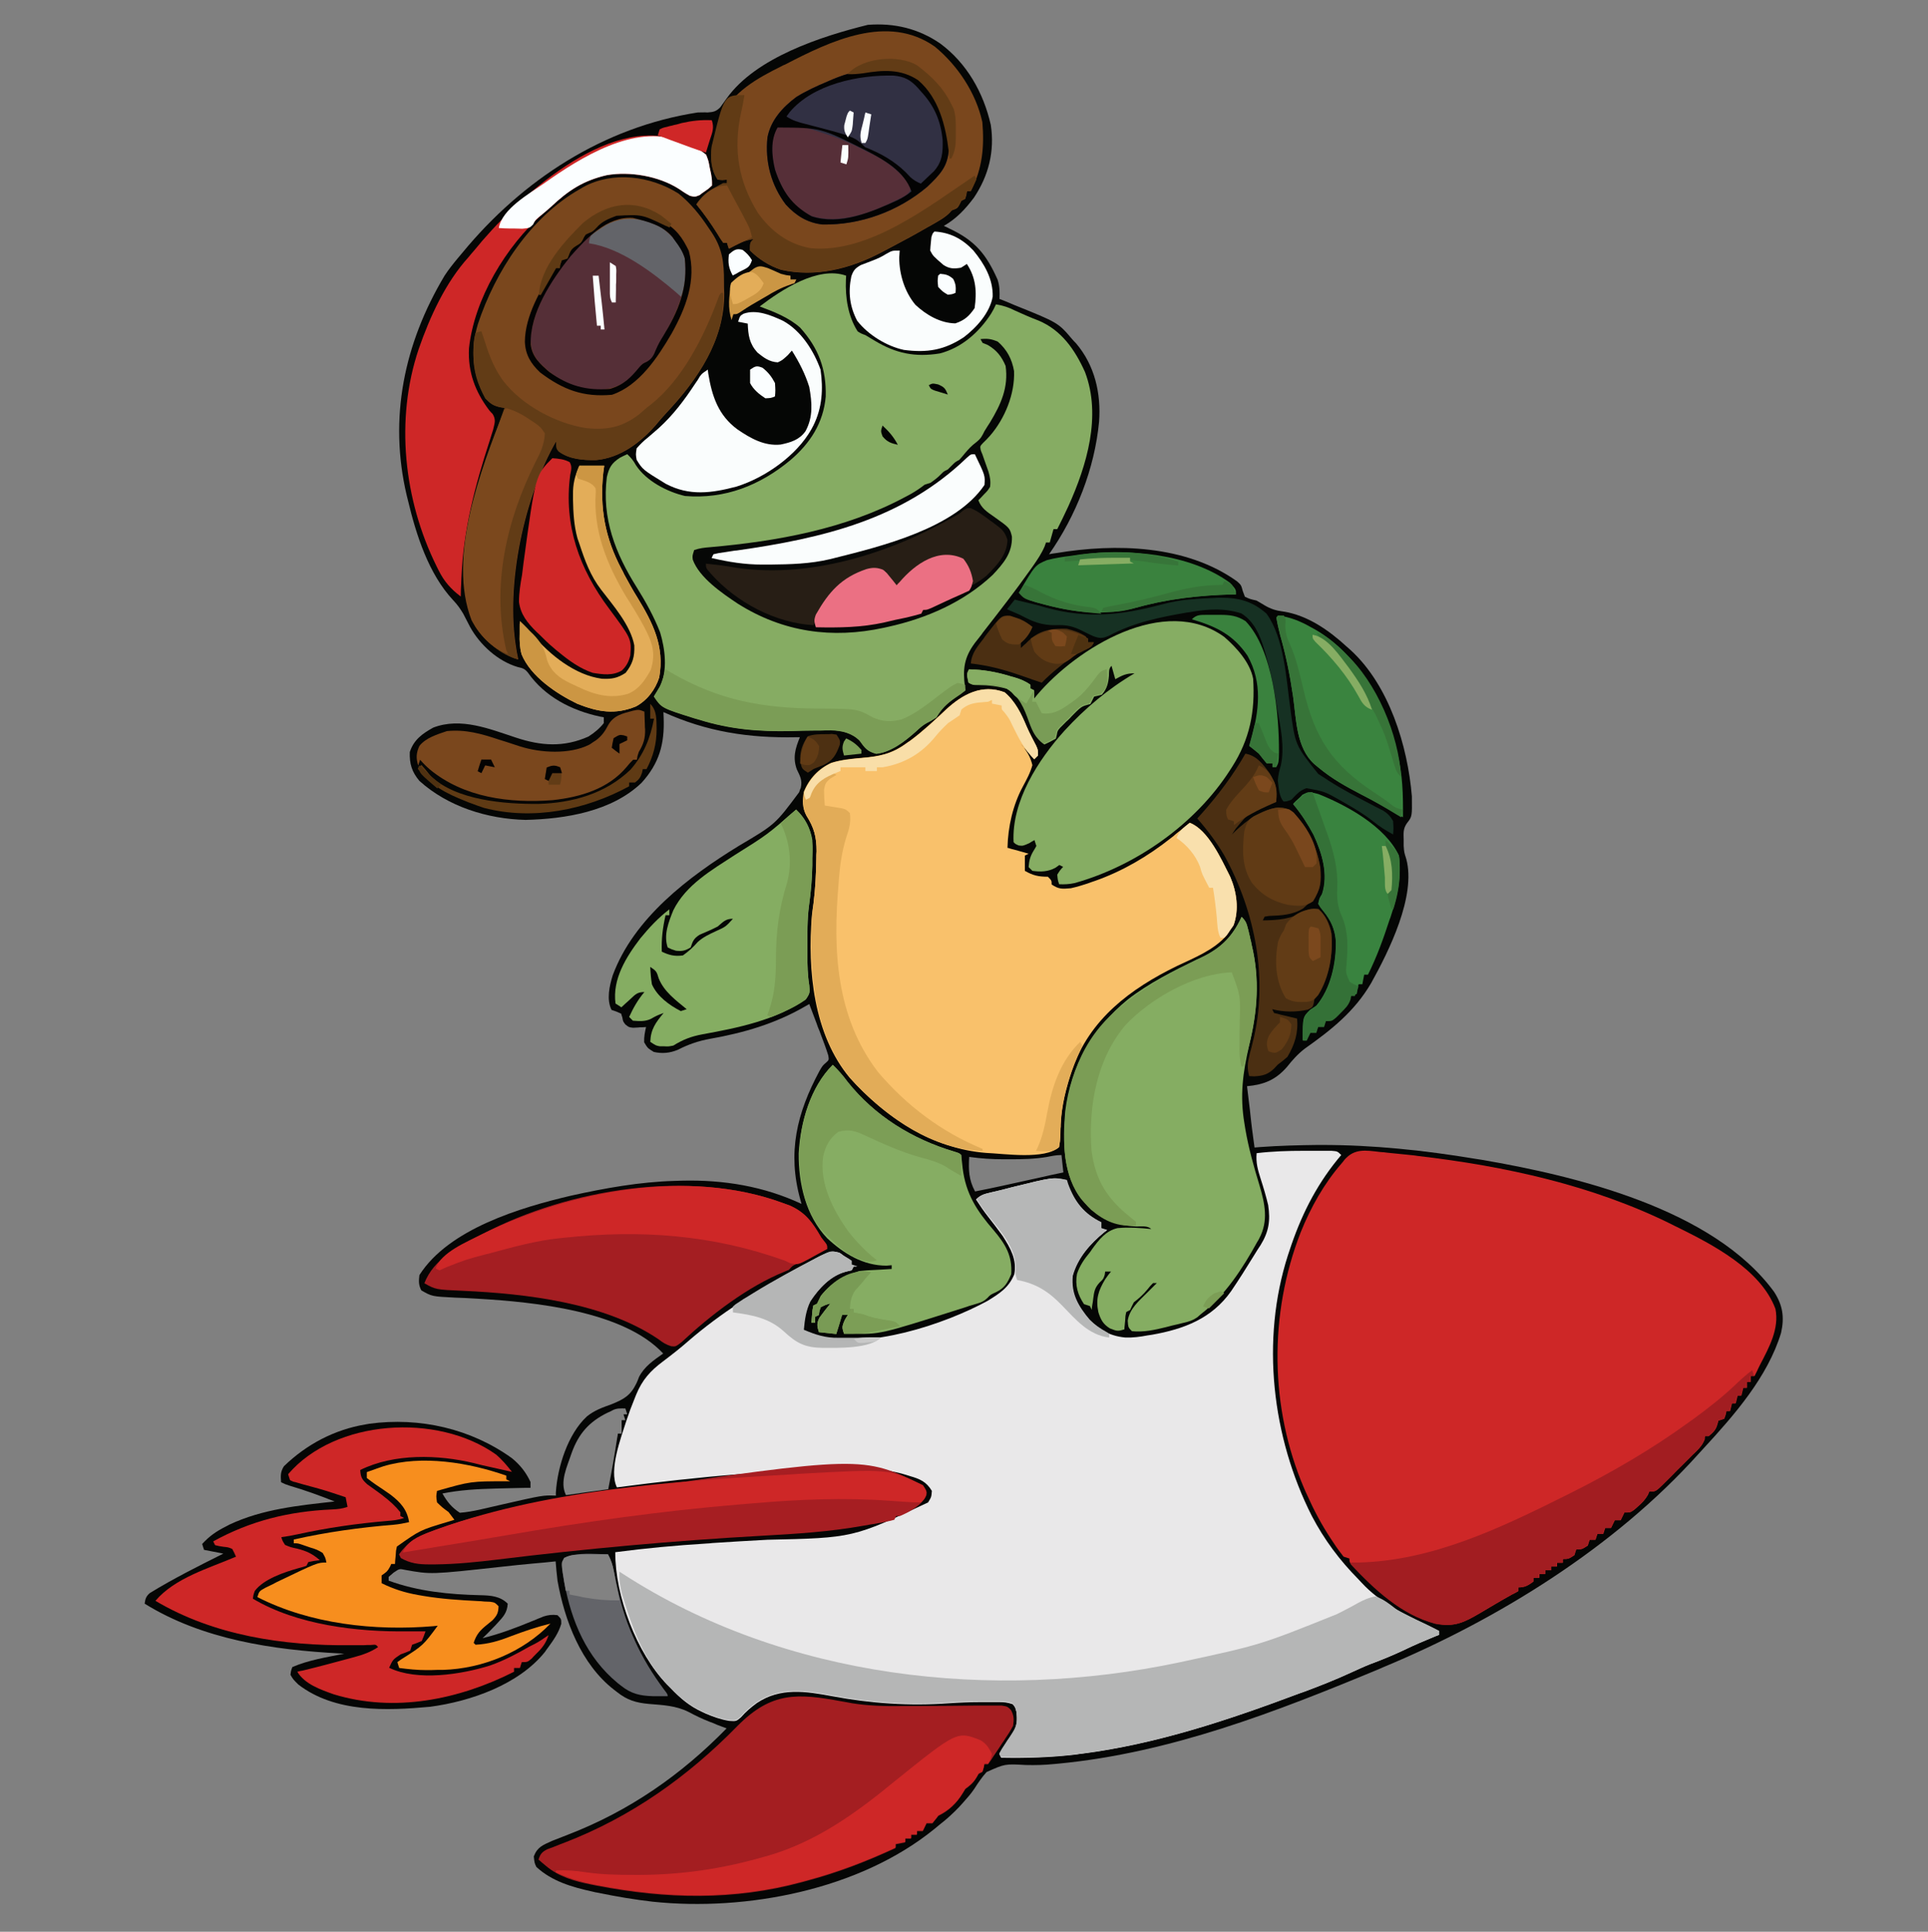 <?xml version="1.0" encoding="UTF-8" standalone="no"?><!DOCTYPE svg PUBLIC "-//W3C//DTD SVG 1.1//EN" "http://www.w3.org/Graphics/SVG/1.1/DTD/svg11.dtd"><svg width="100%" height="100%" viewBox="0 0 2134 2138" version="1.1" xmlns="http://www.w3.org/2000/svg" xmlns:xlink="http://www.w3.org/1999/xlink" xml:space="preserve" xmlns:serif="http://www.serif.com/" style="fill-rule:evenodd;clip-rule:evenodd;stroke-linejoin:round;stroke-miterlimit:2;"><rect x="0" y="0" width="2134" height="2138" fill="#808080" stroke="none"/><rect id="nodejs" x="0" y="0.479" width="2133.33" height="2133.33" style="fill:none;"/><g><path d="M1040.52,48.046c29.634,21.835 48.09,54.588 56.148,90.2c4.419,29.114 -2.34,56.148 -18.716,80.583c-9.618,12.737 -19.236,23.135 -33.273,31.193c2.08,0.78 3.899,1.82 5.979,2.86c28.334,13.257 40.811,28.074 53.548,56.667c2.34,7.279 2.34,13.518 2.08,21.316c5.459,2.079 10.658,4.159 15.856,6.499c49.13,19.755 49.13,19.755 64.726,38.211c1.3,1.56 2.86,3.12 4.16,4.419c20.795,24.435 27.814,55.628 25.474,86.822c-4.939,51.989 -25.474,103.977 -55.368,146.608c2.599,-0.52 5.199,-1.04 8.058,-1.3c65.766,-10.917 143.489,-9.098 199.897,31.194c4.679,4.159 4.679,4.159 6.499,10.917c0.78,2.08 1.56,4.16 2.339,6.239c5.719,2.6 5.719,2.6 12.738,4.159c3.119,1.82 5.978,3.379 8.838,5.199c7.018,4.159 12.737,5.979 21.055,7.019c26.775,4.159 50.429,20.795 69.925,38.731c1.56,1.3 2.86,2.6 4.419,3.899c42.631,38.992 63.167,105.798 67.846,161.946c0.26,22.355 0.26,22.355 -5.459,29.633c-4.159,5.979 -3.899,10.398 -3.639,17.936l-0,7.019c0.52,7.278 0.52,7.278 2.859,14.557c11.178,41.071 -19.236,102.158 -38.732,137.25c-18.456,31.714 -44.19,51.989 -73.564,72.785c-7.798,5.978 -13.777,12.737 -19.756,20.275c-12.737,14.557 -25.474,19.496 -44.19,21.316c1.04,8.578 2.08,17.156 3.119,25.734c0.26,2.34 0.52,4.939 0.78,7.279c0.26,2.339 0.52,4.679 0.78,7.018c0.26,2.08 0.52,4.419 0.78,6.499c1.04,7.278 1.819,14.297 2.859,21.315c2.08,-0.26 4.159,-0.26 6.239,-0.52c21.315,-1.559 42.371,-2.079 63.426,-2.339l4.939,-0c56.928,-0 113.596,5.979 169.744,15.337c2.339,0.259 4.419,0.779 6.758,1.039c104.758,17.936 256.565,54.329 323.891,146.089c9.618,14.817 11.697,28.074 7.798,45.49c-14.817,48.87 -51.989,91.241 -85.782,127.893c-1.819,2.079 -3.899,4.159 -5.718,6.238c-92.8,103.198 -221.993,183.261 -349.105,236.03c-1.56,0.779 -3.12,1.299 -4.679,2.079c-113.856,47.31 -230.311,92.54 -354.044,104.498c-2.86,0.26 -2.86,0.26 -5.719,0.52c-10.398,1.039 -20.536,1.299 -30.933,1.039c-23.135,-1.299 -23.135,-1.299 -43.411,7.799c-5.199,5.719 -9.358,11.957 -13.517,18.456c-3.639,5.459 -7.799,10.138 -12.218,15.077c-1.559,1.819 -3.119,3.379 -4.679,5.198c-6.758,7.019 -13.777,13.518 -21.575,19.496c-2.859,2.34 -2.859,2.34 -5.979,4.939c-82.662,67.066 -207.695,91.241 -311.673,80.323c-20.275,-2.34 -40.291,-5.719 -60.307,-9.878c-3.119,-0.52 -3.119,-0.52 -6.238,-1.3c-22.616,-4.939 -44.971,-11.437 -62.127,-27.294c-2.08,-4.419 -2.08,-4.419 -2.859,-11.697c4.159,-10.658 10.137,-12.478 20.275,-17.157c5.979,-2.339 11.958,-4.679 17.936,-7.018c67.326,-25.995 125.033,-66.026 175.203,-117.495c-2.08,-0.78 -4.159,-1.56 -6.239,-2.339c-2.859,-1.04 -5.719,-2.08 -8.318,-3.38c-2.08,-0.779 -2.08,-0.779 -4.159,-1.559c-8.059,-3.12 -15.597,-6.759 -23.395,-10.918c-14.037,-7.018 -28.074,-7.538 -43.671,-8.838c-14.557,-1.3 -24.175,-4.159 -35.612,-13.257c-1.04,-0.78 -2.34,-1.82 -3.38,-2.6c-36.392,-28.334 -54.588,-76.683 -62.386,-120.614c-0.78,-7.018 -1.56,-14.037 -2.08,-21.315c-4.159,0.52 -8.318,0.78 -12.737,1.3c-3.899,0.259 -7.798,0.779 -11.697,1.039c-11.958,1.04 -23.915,2.34 -35.613,3.64c-77.983,8.578 -77.983,8.578 -106.837,3.379c-5.979,-1.3 -5.979,-1.3 -12.477,3.119c-1.82,1.56 -3.639,3.119 -5.459,4.679l0,4.159c32.493,11.958 67.326,15.337 101.638,16.117c11.438,0.26 21.835,1.04 30.154,9.358c-0.52,9.878 -4.939,14.557 -11.438,21.575c-1.559,1.82 -3.379,3.639 -5.199,5.459c-3.639,3.899 -7.278,7.538 -11.177,11.178c18.976,-4.679 36.912,-11.438 55.108,-18.976c2.079,-0.78 4.159,-1.56 6.239,-2.6c2.859,-1.04 2.859,-1.04 5.718,-2.339c5.719,-1.82 9.878,-2.34 15.857,-1.56c4.159,4.159 4.159,4.159 4.159,9.618c-3.119,10.398 -8.578,17.936 -14.817,26.514c-1.04,1.3 -2.079,2.86 -3.119,4.419c-29.114,36.393 -82.402,54.849 -127.113,60.827c-48.09,4.419 -105.537,6.759 -146.088,-24.694c-5.719,-5.719 -5.719,-5.719 -8.579,-10.658c0.52,-4.419 0.52,-4.419 2.08,-8.578c17.936,-7.799 38.212,-10.918 57.448,-14.817c-1.56,-0 -3.38,-0.26 -4.939,-0.26c-73.565,-3.899 -152.068,-15.337 -216.014,-55.108c0.78,-5.459 1.56,-8.058 5.719,-11.698c26.254,-16.116 53.808,-29.893 81.362,-43.67c-7.018,-1.3 -14.037,-2.86 -21.315,-4.159c-0.78,-2.08 -1.3,-4.16 -2.08,-6.499c7.799,-8.578 15.597,-14.037 25.995,-19.236c1.559,-0.78 2.859,-1.56 4.419,-2.339c36.652,-17.157 76.423,-21.056 116.195,-25.475c-16.377,-6.499 -32.753,-12.477 -49.649,-17.416c-5.459,-1.82 -5.459,-1.82 -9.618,-3.899c-0.52,-7.279 -0.78,-11.438 3.119,-17.677c24.955,-24.174 55.888,-40.551 90.201,-46.27c1.299,-0.26 2.859,-0.52 4.419,-0.779c55.628,-7.539 112.295,5.458 157.526,37.951c9.098,7.279 15.856,15.857 20.795,26.515l0,6.498l-6.238,0c-7.799,0.26 -15.597,0.26 -23.135,0.52c-3.38,0 -6.759,0.26 -9.878,0.26c-19.756,0.52 -38.732,1.56 -58.228,5.459c5.199,9.098 10.138,15.337 19.236,21.315c14.557,-1.039 28.854,-5.198 43.151,-8.318c48.869,-11.177 48.869,-11.177 63.166,-10.658l0,-3.639c1.82,-28.074 13.257,-64.466 34.313,-83.962c8.318,-6.758 17.156,-9.878 27.294,-13.517c13.517,-5.459 21.056,-9.618 27.554,-23.135c1.04,-2.339 2.08,-4.679 2.86,-7.018c5.978,-11.698 16.116,-18.456 26.774,-25.995c-43.931,-47.31 -142.97,-56.928 -203.796,-60.567c-1.56,0 -2.86,-0.26 -4.42,-0.26c-7.278,-0.52 -14.816,-0.78 -22.095,-1.039c-25.734,-1.3 -25.734,-1.3 -37.432,-8.059c-3.119,-5.978 -2.859,-10.398 -2.079,-16.896c32.493,-51.209 112.296,-74.864 167.664,-87.861c37.432,-8.318 76.423,-15.337 114.895,-16.377c2.859,0 5.459,-0.26 8.578,-0.26c45.75,-1.039 90.201,6.239 131.792,25.735c-0.52,-1.56 -0.78,-3.12 -1.3,-4.679c-14.557,-52.249 -3.899,-95.92 21.316,-142.71c3.379,-5.718 3.379,-5.718 7.278,-9.098c3.119,-2.859 3.119,-2.859 2.34,-7.798c-2.34,-7.538 -5.199,-15.077 -8.059,-22.615c-1.04,-2.859 -2.079,-5.719 -3.379,-8.578c-0.52,-1.3 -1.04,-2.86 -1.56,-4.419c-2.599,-7.019 -5.459,-14.297 -8.058,-21.316c-1.82,1.04 -3.639,2.08 -5.459,3.12c-32.493,18.716 -67.325,28.853 -104.237,35.352c-12.998,2.34 -24.175,6.239 -35.873,12.217c-8.838,3.64 -17.156,4.419 -26.514,2.34c-6.759,-4.159 -6.759,-4.159 -10.658,-10.658c-0.26,-6.238 0.78,-10.917 2.08,-16.896c-1.3,-0 -2.6,0.26 -3.899,0.26c-2.6,-0 -2.6,-0 -5.199,0.26c-1.82,-0 -3.379,0.26 -5.199,0.26c-4.679,-0.52 -4.679,-0.52 -8.578,-3.64c-2.6,-3.379 -2.6,-3.379 -3.38,-7.798c-0.519,-1.3 -0.779,-2.599 -1.299,-4.159c-5.199,-2.339 -5.199,-2.339 -10.658,-4.159c-5.719,-11.698 -2.339,-26.254 1.3,-38.212c23.395,-63.426 84.222,-109.436 139.85,-143.489c40.031,-23.655 40.031,-23.655 66.545,-59.267c0.52,-1.56 1.04,-3.38 1.82,-4.939c1.82,-8.318 -0.78,-12.738 -4.419,-20.276c-4.679,-12.997 -1.82,-22.875 3.379,-35.612l-4.159,-0c-52.249,1.04 -98.779,-5.979 -146.868,-27.814c-0,2.079 0.26,4.419 0.26,6.498c1.039,28.594 -4.679,49.91 -24.435,71.745c-33.013,31.713 -84.222,40.031 -128.413,41.071c-42.11,-1.04 -85.781,-14.557 -117.494,-43.151c-8.319,-9.878 -11.178,-18.976 -10.658,-31.973c4.419,-13.517 13.777,-20.275 25.994,-27.034c30.674,-11.697 62.387,1.56 91.761,11.178c27.554,9.098 52.768,10.917 80.063,-1.3c6.498,-4.159 12.217,-8.838 16.896,-14.817l-0,-6.499c-1.56,-0.259 -3.119,-0.519 -4.419,-0.779c-31.193,-6.759 -60.827,-21.836 -79.543,-48.61c-3.639,-4.419 -5.719,-4.939 -11.438,-6.239c-21.835,-6.498 -41.591,-24.434 -52.508,-44.19c-2.6,-4.939 -4.939,-9.618 -7.539,-14.557c-3.379,-5.719 -6.498,-10.138 -11.177,-15.077c-27.294,-29.113 -41.072,-72.524 -50.17,-110.736c-0.519,-1.82 -0.779,-3.379 -1.299,-5.199c-20.276,-85.781 -2.86,-168.444 41.851,-243.308c4.419,-6.758 9.358,-12.997 14.557,-19.235c1.819,-2.08 3.639,-4.419 5.458,-6.499c66.026,-80.063 155.707,-138.81 260.205,-154.927c3.639,0 7.278,-0.26 10.917,0c6.499,-0.52 9.358,-1.04 14.037,-5.719c2.34,-3.379 4.939,-6.758 7.279,-10.137c32.233,-44.971 104.497,-68.366 155.966,-81.103c29.374,-2.339 56.148,4.159 80.063,20.536Zm473.878,1026.26l2.08,4.159l-2.08,-4.159Zm-12.737,21.316l2.079,4.159l-2.079,-4.159Zm-342.607,184.82c-13.777,2.339 -27.034,2.599 -41.071,2.599l-6.758,0c-12.997,0 -25.475,-0.779 -38.472,-2.599c-0.78,14.557 -0.52,25.215 6.499,38.212c20.275,-3.899 40.551,-8.578 60.827,-12.997c3.639,-0.78 7.278,-1.56 10.657,-2.34c8.838,-2.08 17.417,-3.899 26.255,-5.719c-1.04,-9.358 -1.04,-9.358 -2.08,-19.236c-5.719,0 -10.658,1.04 -15.857,2.08Zm-551.861,529.246l2.08,4.159l-2.08,-4.159Zm-4.419,6.239l2.079,4.159l-2.079,-4.159Z" style="fill:#050605;fill-rule:nonzero;"/><path d="M1442.92,1273.68l30.933,0c6.498,0.52 6.498,0.52 10.658,4.679c-1.3,1.56 -2.6,3.12 -3.9,4.679c-24.954,30.674 -41.331,64.207 -53.548,101.639c-0.52,1.559 -1.04,3.119 -1.56,4.679c-30.153,93.839 -17.676,201.196 26.515,288.538c13.777,26.254 30.673,48.869 51.469,69.925c1.299,1.299 2.599,2.859 3.899,4.159c18.976,20.535 43.93,33.273 68.885,44.97c5.459,2.599 11.177,5.459 16.636,8.318l0,4.159c-1.559,0.52 -3.119,1.3 -4.679,1.82c-11.437,4.679 -23.135,9.618 -34.312,15.077c-12.218,5.718 -24.695,10.917 -37.432,15.596c-7.279,2.86 -14.297,6.239 -21.316,9.358c-16.896,7.799 -34.052,14.557 -51.469,21.056c-1.819,0.52 -3.379,1.3 -5.199,1.819c-78.243,29.374 -158.046,56.148 -241.228,66.806c-2.859,0.26 -2.859,0.26 -5.719,0.78c-27.814,3.379 -55.368,4.159 -83.442,3.639c-0.779,-1.3 -1.299,-2.859 -2.079,-4.159c2.859,-5.199 2.859,-5.199 7.018,-11.437c1.3,-2.08 2.6,-4.16 4.159,-6.239c1.82,-2.86 1.82,-2.86 3.64,-5.459c5.199,-7.798 5.199,-14.297 4.159,-23.395c-1.3,-5.199 -1.3,-5.199 -4.159,-8.578c-5.979,-2.08 -9.878,-2.34 -16.117,-2.34l-18.456,0c-12.217,0 -24.175,0.52 -36.132,1.3c-43.411,3.119 -86.042,0.26 -128.932,-7.798c-29.374,-5.459 -57.448,-9.878 -83.443,7.538c-6.758,4.939 -12.217,9.618 -17.676,15.857c-5.199,4.419 -5.199,4.419 -12.997,3.899c-9.358,-1.56 -17.416,-4.419 -25.994,-8.058c-1.56,-0.78 -2.86,-1.3 -4.419,-2.08c-13.518,-6.239 -23.655,-14.817 -34.053,-25.734c-1.56,-1.56 -2.859,-2.86 -4.419,-4.419c-33.533,-34.833 -57.448,-97.999 -57.188,-146.349c33.533,-4.419 67.326,-7.538 101.118,-9.618c2.08,0 3.9,-0.26 5.979,-0.52c20.536,-1.3 40.811,-2.599 61.347,-3.639c94.62,-2.08 94.62,-2.08 177.802,-41.331c3.639,-5.979 3.639,-5.979 4.159,-12.737c-5.979,-10.138 -13.257,-13.258 -24.175,-16.377c-1.3,-0.52 -2.859,-0.78 -4.159,-1.3c-14.037,-4.419 -27.294,-5.978 -42.111,-5.978l-5.199,-0c-91.5,-0.78 -182.481,7.798 -272.941,19.755c-9.358,-18.976 4.679,-55.368 10.657,-74.344c2.6,-7.798 5.459,-15.596 8.579,-23.135c0.779,-1.819 1.299,-3.379 2.079,-5.199c6.759,-16.376 15.597,-26.254 29.894,-36.912c9.618,-7.278 18.976,-14.556 27.814,-22.355c36.132,-31.193 75.903,-55.888 117.754,-79.023c2.86,-1.559 2.86,-1.559 5.719,-3.119c33.533,-18.196 33.533,-18.196 43.931,-15.597c2.339,1.56 2.339,1.56 4.679,3.379c1.559,1.04 3.119,2.08 4.679,3.12c1.04,0.78 2.339,1.819 3.379,2.599l0,4.159c3.119,1.04 3.119,1.04 6.499,2.08l-4.159,-0c-1.04,2.079 -1.04,2.079 -2.08,4.159c-2.08,0.52 -4.159,1.04 -6.499,1.56c-17.156,4.679 -29.893,18.456 -39.511,33.013c-4.939,10.137 -6.239,20.275 -7.279,31.453c3.64,1.559 7.019,2.859 10.658,4.159c2.08,0.78 3.899,1.56 5.979,2.339c54.848,15.337 139.07,-12.477 187.42,-38.731c13.517,-8.318 23.395,-14.557 29.633,-29.374c3.12,-16.376 -4.159,-28.854 -12.737,-42.371c-5.199,-7.278 -10.658,-14.297 -16.117,-21.315c-4.938,-6.239 -9.098,-12.478 -13.517,-19.236c5.459,-5.459 9.618,-5.979 16.897,-7.798c2.599,-0.52 5.199,-1.3 7.798,-1.82c4.159,-1.04 4.159,-1.04 8.318,-2.08c2.6,-0.779 5.199,-1.299 8.059,-2.079c43.93,-10.918 43.93,-10.918 59.007,-7.539c0.52,1.3 0.78,2.6 1.3,4.16c7.278,20.015 17.676,33.272 36.912,42.63l-0,6.499c2.079,0.78 4.159,1.3 6.498,2.08c-1.559,1.299 -1.559,1.299 -3.119,2.339c-15.857,12.997 -29.634,28.594 -35.093,48.61c-1.559,17.156 3.9,29.373 14.037,42.63c12.478,14.817 25.475,23.395 44.711,25.215c8.318,0.26 16.376,-0.78 24.435,-2.339c1.819,-0.26 3.379,-0.52 5.199,-0.78c35.352,-6.239 66.025,-17.936 87.341,-48.09c8.838,-12.997 17.156,-26.254 25.474,-39.771c2.34,-3.9 4.679,-7.539 7.279,-11.438c9.098,-14.817 10.917,-27.034 8.318,-44.19c-2.34,-9.878 -5.199,-19.496 -8.318,-29.114c-3.12,-9.878 -5.459,-17.936 -4.419,-28.334c17.676,-2.08 34.572,-2.6 51.989,-2.6Z" style="fill:#e9e8e9;fill-rule:nonzero;"/><path d="M1527.4,1274.98c4.159,0.26 4.159,0.26 8.059,0.78c8.578,0.78 17.156,1.82 25.734,2.599c2.6,0.26 5.459,0.52 8.318,1.04c96.18,11.178 193.659,32.493 280.74,75.644c1.82,1.04 3.639,1.82 5.719,2.859c38.991,19.236 92.8,46.79 109.176,90.721c4.419,21.835 -7.018,42.631 -16.896,61.607c-1.3,2.339 -2.34,4.939 -3.639,7.538c-0.78,1.82 -1.82,3.379 -2.6,5.199l-4.159,-0l0,6.498l-4.159,0l0,6.499l-4.159,0c-0.78,2.859 -1.3,5.719 -2.08,8.578l-4.159,0c-0.779,2.86 -1.299,5.719 -2.079,8.578l-4.159,0c-0.78,2.86 -1.3,5.719 -2.08,8.579l-4.159,-0c-0.26,2.079 -0.26,2.079 -0.78,4.159c-0.52,1.559 -1.04,2.859 -1.559,4.419c-2.08,0.78 -4.16,1.299 -6.499,2.079c-0.26,1.3 -0.52,2.6 -1.04,3.899c-1.56,6.239 -4.679,9.098 -9.618,13.258l-4.159,-0c-0.26,1.819 -0.26,1.819 -0.26,3.379c-2.599,7.278 -7.798,11.957 -13.517,17.416c-1.82,1.82 -8.578,8.578 -10.918,10.918c-3.899,3.639 -7.538,7.538 -11.177,11.177c-2.34,2.34 -9.618,9.618 -10.658,10.658c-8.058,7.798 -8.058,7.798 -15.077,7.798c-0.52,1.3 -1.039,2.6 -1.559,3.64c-3.12,5.458 -6.239,8.578 -10.918,12.737c-1.56,1.3 -2.859,2.599 -4.419,3.899c-4.159,2.859 -4.159,2.859 -10.658,2.859c-1.299,2.86 -2.859,5.719 -4.159,8.579l-6.498,-0c-1.3,2.859 -2.86,5.718 -4.16,8.578l-6.498,-0c-0.78,2.079 -1.3,4.159 -2.08,6.498l-6.498,0c-0.78,2.08 -1.3,4.159 -2.08,6.499l-6.498,-0c-0.78,2.08 -1.3,4.159 -2.08,6.499c-6.499,4.159 -6.499,4.159 -12.737,4.159c-0.78,2.079 -1.3,4.159 -2.08,6.498c-6.498,4.159 -6.498,4.159 -12.737,4.159l-0,4.159l-6.499,0l0,4.16l-6.498,-0l-0,4.159l-6.499,-0l0,4.159l-6.499,-0l0,4.159l-6.498,-0l-0,4.159c-6.239,4.419 -9.358,6.499 -16.897,6.499l0,4.159c-3.639,2.079 -3.639,2.079 -7.278,3.899c-11.697,6.499 -23.395,13.517 -34.832,20.276c-17.677,10.397 -28.334,15.856 -49.13,11.697c-33.013,-8.578 -59.267,-31.453 -83.182,-54.848c-1.3,-1.3 -2.34,-2.34 -3.639,-3.639c-8.838,-8.839 -8.838,-8.839 -8.838,-13.518c-2.08,-0.779 -4.159,-1.299 -6.499,-2.079c-3.899,-4.939 -7.538,-9.878 -10.918,-15.077c-1.039,-1.559 -2.079,-3.119 -3.119,-4.679c-10.138,-15.337 -18.716,-31.453 -26.254,-48.349c-1.04,-2.34 -2.34,-4.939 -3.38,-7.539c-38.211,-89.421 -38.991,-192.878 -3.899,-283.079c11.178,-27.814 25.995,-54.328 45.75,-76.943c1.04,-1.04 1.82,-2.34 2.86,-3.64c11.177,-12.737 23.395,-10.397 39.251,-8.578Z" style="fill:#ce2727;fill-rule:nonzero;"/><path d="M936.546,305.13c0,1.56 -0.26,3.12 -0.26,4.679c-0.78,19.496 2.34,40.292 12.998,56.928c3.639,2.34 3.639,2.34 8.578,4.159c3.379,2.08 7.018,4.159 10.397,6.239c23.395,14.037 44.451,18.456 72.005,14.037c24.175,-6.239 43.411,-23.395 56.668,-43.931c2.079,-3.379 3.899,-6.758 5.459,-10.397c7.798,1.299 14.297,3.379 21.315,7.018c8.578,3.899 16.896,7.538 25.735,10.918c25.474,10.657 40.291,32.233 51.468,56.928c18.457,48.609 2.08,103.197 -18.456,148.688c-3.899,8.578 -8.058,16.896 -12.217,25.214l-4.159,0c-1.3,4.939 -2.859,9.878 -4.159,14.817l-4.159,0c-0.52,1.56 -1.04,2.859 -1.56,4.419c-3.379,7.798 -7.798,14.297 -12.477,21.056c-1.04,1.559 -2.08,2.859 -3.12,4.419c-16.376,23.135 -33.792,45.49 -51.209,67.845c-1.039,1.3 -2.079,2.599 -2.859,3.899c-2.599,3.12 -4.939,6.499 -7.538,9.618c-11.958,16.117 -13.517,29.114 -10.918,48.61c0.26,1.299 0.26,2.339 0.52,3.639c-1.56,1.04 -3.119,2.079 -4.939,3.379c-11.438,8.058 -20.016,14.297 -27.034,26.514c-6.499,4.16 -6.499,4.16 -10.658,6.239c-4.679,2.6 -7.798,5.459 -11.697,9.098c-12.218,10.918 -27.555,23.135 -44.191,24.955c-9.878,-2.6 -12.737,-6.499 -18.456,-14.557c-8.578,-8.578 -19.756,-11.178 -31.713,-11.438c-3.899,0 -7.539,0 -11.438,0.26l-6.238,0c-8.838,0 -17.417,0.26 -26.255,0.52c-35.352,0.78 -67.585,-1.819 -101.638,-12.477c-1.82,-0.52 -3.639,-1.04 -5.459,-1.56c-36.392,-11.437 -36.392,-11.437 -44.97,-24.175c2.079,-3.639 4.419,-7.278 6.499,-10.917c8.838,-17.416 5.718,-41.591 0.259,-59.787c-6.758,-17.417 -15.856,-33.793 -25.734,-49.65c-23.915,-37.952 -38.992,-76.683 -33.273,-122.173c2.34,-10.398 5.199,-15.597 14.557,-21.576c2.599,-1.3 5.459,-2.859 8.058,-3.899c4.159,3.899 6.759,7.018 9.618,12.217c11.438,17.417 34.313,29.374 54.329,34.053c44.19,3.639 82.922,-11.697 116.714,-39.771c21.836,-18.716 36.393,-41.072 38.992,-70.185c0.78,-30.414 -7.798,-53.549 -28.334,-76.424c-12.997,-11.437 -28.854,-17.416 -44.71,-23.395c23.395,-17.936 64.466,-45.23 95.659,-34.053Z" style="fill:#86ac63;fill-rule:nonzero;"/><path d="M1112.01,766.271c11.697,9.878 18.456,23.655 24.174,37.432c3.12,7.279 7.019,14.557 10.658,21.576c2.08,4.679 2.08,4.679 2.08,10.917c-2.08,2.08 -2.08,2.08 -4.159,4.159c-4.939,-5.718 -9.878,-11.177 -14.817,-16.896c1.04,1.3 2.079,2.6 3.379,3.899c4.679,6.499 7.538,11.698 9.358,19.496c-2.34,8.578 -6.239,15.597 -10.398,23.395c-11.177,20.536 -16.636,44.97 -17.156,68.105c1.3,0.26 2.339,0.52 3.639,1.04c6.499,1.56 12.997,3.639 19.756,5.459c-2.08,1.04 -2.08,1.04 -4.159,2.08l-0,16.896c9.098,5.199 15.077,6.499 25.474,6.499c4.159,4.159 4.159,4.159 4.159,8.578c8.059,5.459 11.698,4.939 21.316,4.159c7.018,-1.56 13.777,-3.639 20.535,-5.979c1.82,-0.78 3.9,-1.3 5.979,-2.079c30.414,-10.658 58.748,-27.295 83.962,-47.31c2.08,-1.56 4.159,-3.12 5.979,-4.939c5.199,-3.899 10.138,-8.058 15.077,-12.218c20.535,7.799 35.092,40.552 44.71,59.528c7.278,16.896 10.138,36.132 3.899,53.808c-1.3,1.82 -2.599,3.639 -3.899,5.459c-1.3,2.079 -2.859,4.159 -4.159,6.239c-13.777,15.856 -35.872,24.694 -54.588,33.532c-51.729,25.215 -96.96,59.008 -116.195,115.156c-6.499,19.755 -11.698,39.251 -12.478,60.307c0,1.559 0,3.119 -0.26,4.679c0,3.119 -0.26,6.238 -0.26,9.098c-0.26,4.159 -0.26,4.159 -1.299,11.177c-15.857,14.297 -61.087,7.279 -80.843,6.499c-59.787,-4.679 -111.516,-39.512 -150.768,-82.922c-40.291,-48.09 -47.05,-119.575 -42.111,-179.622c0.52,-4.419 1.04,-9.098 1.82,-13.517c2.08,-16.636 2.859,-33.273 3.119,-50.169c0,-3.639 0,-3.639 0.26,-7.538c0,-15.857 -2.599,-25.995 -11.177,-39.512c-4.679,-8.578 -4.679,-16.896 -2.86,-26.514c5.719,-14.297 16.117,-25.475 30.414,-31.973c10.917,-3.38 21.835,-4.419 33.273,-5.459c18.976,-1.56 33.013,-4.159 48.869,-15.597c1.56,-1.04 3.119,-2.339 4.939,-3.379c14.037,-10.398 27.034,-22.615 39.772,-34.573c18.456,-16.896 40.031,-28.594 64.986,-18.976Z" style="fill:#f9c16b;fill-rule:nonzero;"/><path d="M750.946,214.15c13.517,10.918 23.655,23.395 33.273,37.952c1.04,1.559 2.339,3.379 3.379,4.939c11.958,17.936 13.777,33.013 13.777,54.328c0,4.419 0,8.838 0.26,12.997c0.52,51.989 -29.633,95.92 -63.946,132.572c-4.419,4.679 -8.318,9.358 -12.217,14.037c-16.897,19.236 -39.252,35.872 -65.506,38.212c-14.037,0.26 -29.634,-0.78 -41.331,-9.618c-2.6,-3.38 -2.6,-3.38 -2.6,-11.958c-35.612,61.607 -56.668,158.826 -44.71,229.791c0.26,2.339 0.78,4.679 1.299,7.278c0.52,2.6 0.52,2.6 1.04,5.199c-18.716,-5.459 -36.132,-19.756 -46.79,-36.132c-35.352,-73.044 7.539,-171.563 31.973,-242.268c-1.559,-0.26 -3.379,-0.52 -4.939,-0.78c-7.798,-1.819 -10.657,-3.899 -16.376,-9.618c-14.557,-27.034 -17.416,-52.768 -8.578,-82.402c19.236,-58.228 58.227,-118.275 112.556,-149.208c1.559,-0.78 2.859,-1.82 4.419,-2.599c32.493,-17.677 74.084,-12.218 105.017,7.278Z" style="fill:#7a471d;fill-rule:nonzero;"/><path d="M1374.29,1014.78c4.679,4.679 5.459,7.019 7.019,13.257c0.78,2.86 0.78,2.86 1.299,5.459c0.78,2.859 0.78,2.859 1.3,5.719c0.52,1.819 1.04,3.639 1.3,5.719c9.358,38.471 6.758,73.824 -2.6,112.035c-7.018,30.154 -10.397,55.888 -5.198,86.562c0.26,2.079 0.779,4.419 1.039,6.498c3.64,21.056 9.358,41.332 15.597,61.867c5.979,20.276 10.138,39.252 -0.26,58.748c-0.52,1.299 -1.3,2.339 -2.079,3.639c-16.377,29.633 -35.353,59.267 -62.387,80.063c-2.08,1.819 -2.08,1.819 -4.159,3.639c-4.939,3.379 -9.098,4.679 -14.817,5.979c-2.08,0.519 -4.159,1.039 -6.239,1.559c-3.379,0.78 -3.379,0.78 -6.758,1.56c-2.34,0.52 -4.679,1.3 -7.019,1.819c-12.737,3.12 -24.434,5.719 -37.432,4.42c-4.159,-4.16 -4.159,-4.16 -4.679,-11.698c2.08,-13.257 12.478,-21.835 21.576,-30.933c1.299,-1.3 8.318,-8.319 10.657,-10.658l-4.159,-0c-3.119,3.119 -3.119,3.119 -6.238,7.018c-4.679,5.719 -9.358,9.878 -15.077,14.297c-1.56,2.86 -2.86,5.719 -4.159,8.579c-1.3,0.779 -2.86,1.299 -4.159,2.079c-1.04,4.419 -1.04,4.419 -1.3,9.618c-0.26,1.82 -0.26,3.639 -0.52,5.459c-0.26,2.079 -0.26,2.079 -0.26,4.159c-7.278,2.339 -8.318,2.08 -16.116,-1.04c-7.539,-4.679 -10.138,-9.618 -12.738,-17.936c-3.119,-14.557 0,-23.915 7.539,-36.392c3.639,-5.199 3.639,-5.199 6.498,-8.578l-6.498,-0c-0.26,1.299 -0.26,2.339 -0.52,3.639c-1.56,4.679 -1.56,4.679 -5.719,8.578c-5.459,5.979 -5.979,10.138 -7.018,17.936c-0.26,2.34 -0.52,4.679 -1.04,7.019c-0.26,1.819 -0.52,3.379 -0.52,5.199c-0.78,-1.3 -1.3,-2.86 -2.08,-4.159c-2.079,-0.78 -4.159,-1.3 -6.498,-2.08c-7.019,-10.398 -10.138,-21.056 -7.799,-33.533c3.12,-9.358 8.059,-16.376 14.297,-23.915c0.78,-1.039 1.56,-2.079 2.34,-3.379c7.538,-10.398 15.337,-20.536 28.334,-23.395c12.477,-1.04 24.694,-0.26 37.172,1.04c-4.159,-4.159 -11.438,-2.6 -16.897,-2.86c-25.994,-1.559 -41.851,-10.137 -59.527,-29.113c-21.575,-26.255 -21.575,-66.026 -18.716,-98.259c6.239,-50.429 29.894,-91.501 69.145,-123.734c23.135,-17.936 49.91,-31.453 76.164,-44.19c24.175,-10.658 38.472,-22.615 49.909,-47.31Z" style="fill:#85ad62;fill-rule:nonzero;"/><path d="M931.607,1882.99c2.08,0.259 3.899,0.779 5.979,1.039c2.599,0.52 2.599,0.52 5.459,1.04c18.196,2.859 35.872,3.379 54.328,3.119l14.557,0c13.777,0 27.294,-0.26 41.071,-0.26c8.318,0 16.897,-0.259 25.215,-0.259l30.673,-0c6.239,1.039 6.239,1.039 10.138,4.938c3.379,6.499 3.379,10.138 2.34,17.417c-2.86,5.459 -5.719,9.878 -9.098,14.817c-0.78,1.299 -1.56,2.599 -2.6,3.899c-1.56,2.599 -3.379,4.939 -4.939,7.538c-1.56,2.34 -3.379,4.939 -4.939,7.279c-1.819,3.119 -3.899,5.978 -6.238,9.098l-4.16,-0c-0.519,2.079 -0.519,2.079 -0.779,4.159c-0.52,1.559 -0.78,2.859 -1.3,4.419c-2.08,1.04 -2.08,1.04 -4.159,2.079c-1.04,1.56 -1.82,3.38 -2.86,4.939c-3.639,5.719 -6.758,8.059 -11.957,11.958c-1.04,1.559 -1.82,3.119 -2.859,4.679c-6.759,11.177 -15.337,19.236 -27.035,24.954c-1.039,1.56 -2.079,2.86 -3.379,4.419c-1.04,1.3 -2.079,2.6 -3.119,3.9l-6.499,-0c-2.079,4.159 -2.079,4.159 -4.159,8.578l-6.499,-0l0,4.159l-6.498,-0l-0,4.159l-6.499,-0l0,4.159c-5.199,1.04 -5.199,1.04 -10.657,2.08l-0,4.159c-31.974,14.816 -63.687,27.034 -97.739,36.132c-1.82,0.52 -3.64,1.04 -5.719,1.56c-75.644,20.535 -150.248,18.716 -226.932,3.899c-2.079,-0.52 -4.419,-0.78 -6.498,-1.3c-18.196,-3.639 -35.872,-8.578 -50.169,-20.796c-1.56,-1.299 -3.12,-2.599 -4.679,-3.899c-1.04,-1.039 -2.34,-2.079 -3.38,-2.859c2.08,-6.239 3.64,-8.318 9.618,-11.438c2.34,-0.779 4.679,-1.819 7.019,-2.599c2.599,-1.04 5.199,-2.08 7.798,-3.119c1.3,-0.52 2.6,-1.04 4.159,-1.56c74.084,-28.594 136.731,-73.044 192.099,-129.712c37.432,-37.432 65.766,-35.872 114.895,-26.774Z" style="fill:#a41e21;fill-rule:nonzero;"/><path d="M1034.81,51.685c25.215,20.795 45.49,51.209 52.509,83.442c2.339,27.554 -0,51.729 -12.737,76.424l-4.159,-0c-0.52,2.079 -0.52,2.079 -0.78,4.159c-0.52,1.559 -0.78,2.859 -1.3,4.419c-2.08,1.039 -2.08,1.039 -4.159,2.079c-0.78,1.3 -1.3,2.86 -2.08,4.159c-2.339,4.159 -2.339,4.159 -8.578,6.499c-0.78,1.04 -1.819,1.82 -2.599,2.859c-5.459,5.459 -11.958,8.838 -18.716,12.738c-1.56,1.039 -3.12,1.819 -4.679,2.599c-13.777,8.058 -27.814,15.597 -42.111,23.135c-3.639,1.82 -7.279,3.899 -10.918,5.719c-33.793,17.676 -72.004,27.294 -109.956,18.716c-12.738,-4.159 -24.695,-11.698 -34.313,-21.316c0,-8.578 0,-8.578 4.159,-12.737c-10.398,1.3 -18.456,5.719 -27.554,10.658c-0.78,-2.08 -1.3,-4.159 -2.079,-6.499l-4.16,0c-3.119,-4.419 -3.119,-4.419 -6.758,-10.398c-7.019,-11.177 -14.557,-21.835 -22.875,-31.973c7.278,-11.437 17.936,-17.416 29.633,-23.395l4.16,0l-0,-4.159c-2.6,0.26 -2.6,0.26 -4.939,0.52c-1.82,0 -3.64,-0.26 -5.459,-0.52c-7.279,-10.917 -7.799,-23.135 -6.499,-36.132c2.34,-9.358 5.199,-18.456 8.578,-27.554c0.52,-1.56 1.04,-3.119 1.56,-4.679c11.438,-28.074 40.811,-44.191 66.546,-56.928c1.299,-0.78 2.859,-1.559 4.419,-2.079c50.169,-25.995 113.595,-56.668 165.844,-19.756Z" style="fill:#7a471d;fill-rule:nonzero;"/><path d="M685.7,1739.5c1.3,0.78 2.34,1.56 3.639,2.34c179.362,116.195 409.412,141.669 616.068,97.999c89.421,-19.236 89.421,-19.236 174.163,-53.289c2.079,-1.04 2.079,-1.04 4.159,-2.079c6.498,-3.38 12.737,-6.499 18.976,-10.138c6.758,-3.639 12.477,-6.239 20.015,-7.538c9.098,3.379 15.857,8.838 23.395,14.816c3.12,1.82 6.239,3.38 9.358,4.939c2.08,1.04 2.08,1.04 4.159,2.08c1.3,0.78 2.86,1.3 4.16,2.079c1.299,0.78 2.859,1.3 4.159,2.08c2.859,1.3 5.458,2.599 8.318,3.899c5.459,2.6 11.177,5.459 16.636,8.318l0,4.159c-1.559,0.52 -3.119,1.3 -4.679,1.82c-11.437,4.679 -22.875,9.618 -34.312,15.077c-12.218,5.719 -24.695,10.917 -37.432,15.596c-7.279,2.86 -14.297,6.239 -21.316,9.358c-16.896,7.799 -34.052,14.557 -51.469,21.056c-1.819,0.78 -3.379,1.3 -5.199,1.82c-78.243,29.373 -158.046,56.147 -241.228,66.805c-1.819,0.26 -3.899,0.52 -5.719,0.78c-27.814,3.379 -55.368,3.899 -83.442,3.379c-0.779,-1.299 -1.299,-2.859 -2.079,-4.159c2.859,-5.199 2.859,-5.199 7.018,-11.437c1.3,-2.08 2.6,-4.159 4.159,-6.239c1.82,-2.859 1.82,-2.859 3.64,-5.719c5.199,-7.798 5.199,-14.297 4.159,-23.395c-1.3,-5.199 -1.3,-5.199 -4.159,-8.578c-5.979,-2.08 -9.878,-2.339 -16.117,-2.339l-18.456,-0c-12.217,-0 -24.175,0.519 -36.132,1.299c-43.411,3.12 -86.042,0.26 -128.932,-7.798c-29.374,-5.459 -57.448,-9.878 -83.702,7.538c-6.759,4.939 -12.218,9.618 -17.677,15.857c-5.199,4.419 -5.199,4.419 -12.997,3.899c-9.358,-1.56 -17.416,-4.419 -25.994,-8.058c-2.34,-1.04 -2.34,-1.04 -4.419,-2.08c-13.517,-6.238 -23.655,-14.817 -34.053,-25.734c-1.56,-1.56 -2.859,-2.86 -4.419,-4.419c-25.215,-26.255 -37.952,-61.347 -48.35,-95.66c-0.52,-1.559 -1.039,-3.119 -1.299,-4.419c-1.82,-7.278 -3.12,-15.077 -2.6,-23.915Z" style="fill:#b5b6b6;fill-rule:nonzero;"/><path d="M1355.06,704.925c13.517,11.697 28.594,28.333 31.974,46.27c2.339,36.132 -3.64,66.805 -23.395,97.739c-0.78,1.299 -1.56,2.339 -2.34,3.639c-38.212,59.527 -103.978,105.797 -171.823,124.773c-5.979,1.3 -11.178,1.56 -17.156,1.3c-1.56,-4.679 -1.56,-4.679 -2.08,-10.658c3.119,-4.939 3.119,-4.939 6.499,-8.578c-2.08,-1.04 -2.08,-1.04 -4.159,-2.08c-1.56,1.04 -2.86,2.08 -4.419,3.12c-8.319,4.419 -16.117,4.679 -25.475,3.379c-2.08,-2.08 -2.08,-2.08 -4.159,-4.159c0.52,-7.279 1.819,-12.218 5.719,-18.456c1.039,-1.56 1.819,-3.12 2.859,-4.939c-0.78,-2.08 -1.3,-4.159 -2.08,-6.499c-1.819,1.04 -3.899,2.08 -5.718,3.38c-7.019,3.119 -7.019,3.119 -11.698,2.599c-3.639,-1.56 -3.639,-1.56 -5.719,-3.639c-2.339,-45.231 27.295,-91.241 56.408,-123.474c22.615,-24.694 48.61,-46.53 77.464,-63.426c-9.098,-0 -13.257,2.079 -21.316,6.499c-2.079,-7.279 -2.079,-7.279 -4.159,-14.817c-3.379,3.379 -2.599,6.758 -2.859,11.177c-0.78,8.319 -2.08,14.037 -7.799,20.796c-2.859,0.78 -5.718,1.559 -8.578,2.079c-1.039,2.08 -3.119,6.239 -4.159,8.319c-1.3,0.26 -2.599,0.519 -3.899,1.039c-5.459,1.3 -7.538,3.38 -11.438,7.019c-1.299,1.3 -2.339,2.339 -3.639,3.639c-1.299,1.3 -2.599,2.6 -3.639,3.899c-1.3,1.3 -2.599,2.6 -3.899,3.639c-1.82,1.82 -5.199,5.199 -7.019,7.019c-2.859,3.379 -2.859,3.379 -3.639,7.798c-0.26,1.3 -0.78,2.6 -1.04,4.159c-6.498,3.64 -6.498,3.64 -12.737,6.499c-8.838,-6.759 -11.957,-13.257 -15.856,-23.915c-5.459,-15.337 -10.918,-29.114 -25.475,-37.692c-10.658,-2.859 -20.796,-4.159 -31.973,-4.159c-5.719,0 -5.719,0 -9.878,-2.079c-2.599,-9.618 -2.599,-9.618 0,-14.817c15.597,0.26 29.894,2.859 44.71,7.278c1.56,0.52 3.12,1.04 4.679,1.3c7.019,2.079 12.478,4.159 18.456,8.318l0,4.159c2.08,1.04 2.08,1.04 4.16,2.08l-0,8.578c1.039,-1.3 2.079,-2.6 3.119,-3.899c44.19,-51.989 141.15,-112.036 207.175,-64.206Z" style="fill:#86ad63;fill-rule:nonzero;"/><path d="M866.361,1331.39c2.34,0.78 4.679,1.82 7.279,2.599c17.936,7.799 25.734,18.976 35.352,35.613c1.3,1.559 2.34,3.119 3.639,4.679c2.86,3.639 2.86,3.639 2.86,8.058c-1.04,0.52 -2.34,1.04 -3.379,1.56c-5.199,2.599 -10.398,5.199 -15.337,7.538c-1.82,0.78 -3.639,1.82 -5.459,2.6c-1.82,0.779 -3.379,1.819 -5.199,2.599c-2.339,1.04 -2.339,1.04 -4.679,2.34c-4.419,2.079 -4.419,2.079 -8.318,6.498c-1.56,0.52 -3.119,1.3 -4.419,1.82c-40.811,16.376 -82.402,48.349 -114.376,78.243c-6.498,4.939 -6.498,4.939 -11.437,4.419c-5.719,-1.82 -9.098,-3.899 -13.777,-7.538c-59.527,-40.552 -146.869,-50.69 -217.054,-53.809c-29.633,-1.3 -29.633,-1.3 -42.37,-8.318c10.397,-27.034 37.172,-40.291 61.606,-53.029c1.3,-0.78 2.6,-1.299 3.899,-2.079c94.62,-49.39 228.751,-71.485 331.169,-33.793Z" style="fill:#a41e22;fill-rule:nonzero;"/><path d="M921.729,1178.54c5.979,5.719 11.438,11.957 16.377,18.716c30.153,37.952 71.745,63.426 117.755,77.203c5.978,1.82 5.978,1.82 8.058,3.899c0.52,4.939 1.04,9.618 1.56,14.557c3.639,28.594 15.596,47.05 34.312,68.626c12.997,15.336 20.796,28.074 19.496,48.609c-4.159,9.878 -7.278,15.337 -16.896,20.016c-6.239,2.859 -6.239,2.859 -9.618,6.498c-3.899,3.64 -6.499,4.679 -11.698,6.239c-1.559,0.52 -3.379,1.04 -5.199,1.56c-2.859,0.78 -2.859,0.78 -5.718,1.819c-4.16,1.3 -8.319,2.6 -12.218,3.9c-83.702,26.514 -83.702,26.514 -115.155,25.994l-8.578,-0c-2.34,-7.019 -2.34,-8.058 1.04,-15.337c1.559,-2.859 1.559,-2.859 3.379,-5.719l-6.499,0c-2.079,7.019 -4.159,14.037 -6.498,21.316c-6.239,-0.78 -12.738,-1.3 -19.236,-2.08c-2.08,-6.498 -2.6,-9.618 0.52,-15.856c3.899,-5.459 8.058,-10.658 12.217,-15.857c-5.459,1.56 -5.459,1.56 -10.658,4.159c-1.559,4.419 -1.559,4.419 -2.079,8.578c-1.3,0.78 -2.86,1.3 -4.159,2.08l-0,6.499l-4.159,-0c0.259,-3.12 0.519,-6.239 0.779,-9.358c0,-1.82 0.26,-3.38 0.52,-5.199c0.26,-1.56 0.52,-2.86 0.78,-4.419c2.08,-1.04 2.08,-1.04 4.159,-2.08c1.3,-2.859 2.86,-5.719 4.159,-8.578c11.178,-14.037 25.735,-22.095 42.371,-27.554c2.86,-0.26 5.719,-0.52 8.578,-0.78c1.56,-0 3.12,-0.26 4.939,-0.26c1.56,0 3.38,-0.26 4.939,-0.26c1.56,0 3.38,-0.26 5.199,-0.26c4.159,-0.26 8.318,-0.52 12.477,-0.78l0,-4.159c-1.819,0.26 -3.639,0.26 -5.718,0.52c-25.995,0 -47.57,-13.517 -65.766,-30.413c-23.655,-24.955 -31.713,-60.307 -31.453,-93.84c1.819,-34.573 13.257,-73.824 37.691,-97.999Z" style="fill:#86ad63;fill-rule:nonzero;"/><path d="M1085.23,375.315c7.539,-0.779 12.218,-0.26 19.236,2.86c10.138,8.838 15.597,19.236 17.936,32.493c1.04,25.214 -10.137,52.508 -26.514,71.484c-2.599,2.86 -5.199,5.719 -8.058,8.319c-3.12,3.379 -3.12,3.379 -2.34,7.538c0.52,1.56 1.04,3.119 1.82,4.679c1.04,3.119 1.04,3.119 2.079,5.979c1.56,4.419 3.12,8.838 4.679,13.257c1.82,6.239 2.6,10.658 1.82,16.896c-2.859,4.419 -2.859,4.419 -6.499,8.059c-1.299,1.299 -2.339,2.599 -3.639,3.899c-1.04,1.039 -1.819,1.819 -2.859,2.859c3.379,8.838 9.358,12.737 16.896,17.936c17.936,12.737 17.936,12.737 20.276,22.355c0.52,18.196 -9.358,29.634 -21.316,42.371c-31.973,30.154 -73.304,48.09 -115.675,57.448c-2.339,0.52 -2.339,0.52 -4.679,1.04c-57.447,12.477 -111.776,4.939 -161.945,-26.775c-17.156,-11.437 -42.371,-28.593 -49.649,-48.609c-0.52,-4.159 -0.52,-4.159 1.559,-10.658c6.239,-2.079 10.918,-2.599 17.417,-3.119c73.824,-6.499 149.468,-20.016 215.233,-55.108c2.34,-1.3 4.679,-2.6 7.279,-3.899c5.459,-3.12 10.138,-6.239 15.077,-10.138c2.079,-0.78 4.159,-1.3 6.498,-2.08c4.419,-3.119 8.318,-5.979 11.958,-9.878c2.859,-2.859 2.859,-2.859 7.278,-4.939c1.3,-1.299 2.859,-2.859 4.159,-4.159c4.159,-4.159 4.159,-4.159 8.578,-6.498c2.08,-2.34 4.159,-4.679 5.979,-7.019c4.159,-4.939 7.538,-8.578 12.737,-12.477c5.199,-4.159 6.239,-6.499 9.098,-12.218c2.08,-3.379 4.159,-6.758 6.239,-9.877c11.957,-19.756 20.536,-38.732 17.156,-62.387c-4.419,-10.398 -9.878,-17.416 -19.755,-23.135c-1.82,-0.78 -3.9,-1.56 -5.719,-2.34c-0.78,-1.299 -1.56,-2.859 -2.34,-4.159Z" style="fill:#060706;fill-rule:nonzero;"/><path d="M881.178,895.984c9.878,9.098 15.857,20.795 17.936,33.792c0.26,6.759 0.26,13.517 0,20.276l0,7.538c-0.26,14.817 -1.559,29.634 -3.639,44.451c-2.079,15.596 -1.82,31.193 -1.82,47.05l0,7.798c0,11.438 0.26,22.355 2.08,33.533c0.78,7.798 0.78,8.838 -3.899,15.596c-33.013,23.135 -75.644,31.714 -114.376,38.732c-12.477,2.34 -21.315,5.719 -32.233,12.477c-5.458,1.04 -5.458,1.04 -10.137,0.78l-4.679,0c-4.42,-0.78 -4.42,-0.78 -10.658,-4.939c0.52,-14.037 5.979,-21.315 14.817,-31.973c-7.539,2.86 -7.539,2.86 -14.557,6.759c-6.499,2.859 -12.218,2.339 -19.496,1.819c-1.3,-1.299 -2.859,-2.859 -4.159,-4.159c4.679,-10.138 9.618,-18.976 16.896,-27.554c-8.318,0 -10.138,2.86 -16.376,8.578c-1.82,1.56 -3.38,3.12 -5.199,4.679c-1.3,1.3 -2.6,2.34 -3.899,3.64c-2.08,-1.3 -4.159,-2.86 -6.499,-4.16c-3.639,-27.034 11.698,-51.469 27.554,-72.264c9.618,-11.698 19.756,-22.615 31.973,-31.973l0,6.498l-4.159,0c-3.119,13.777 -4.679,26.255 -4.159,40.292c8.058,3.899 14.297,5.459 23.395,4.159c6.239,-4.419 11.438,-9.098 16.377,-14.817c5.978,-5.459 12.737,-8.578 20.015,-11.957c10.918,-4.939 10.918,-4.939 18.976,-13.777c-8.318,-0 -10.658,3.379 -16.896,8.578c-6.499,3.379 -13.257,6.238 -20.016,9.098c-6.499,4.159 -7.538,7.018 -9.878,14.037c-5.978,3.639 -9.358,4.419 -16.376,3.639c-4.939,-1.56 -4.939,-1.56 -9.098,-3.639c-4.679,-14.037 1.039,-28.074 6.238,-41.071c14.037,-28.334 42.371,-44.451 67.846,-61.087c36.132,-22.615 36.132,-22.615 68.105,-50.429Z" style="fill:#85ad62;fill-rule:nonzero;"/><path d="M548.97,1609.79c6.758,5.719 12.217,12.218 17.676,19.236c-9.358,-2.079 -18.456,-4.159 -27.814,-6.239c-1.56,-0.26 -3.12,-0.779 -4.679,-1.039c-3.12,-0.78 -6.239,-1.56 -9.358,-2.34c-39.772,-9.618 -88.641,-10.917 -126.073,7.539c0.52,8.058 1.819,10.397 7.798,15.856c2.34,1.82 4.939,3.379 7.279,5.199c2.599,1.82 4.938,3.639 7.538,5.459c1.3,1.04 2.339,1.819 3.639,2.859c6.759,5.199 12.997,10.918 18.196,17.416l0,4.16c1.3,0.779 2.86,1.299 4.159,2.079c-6.498,2.34 -12.217,2.86 -18.976,3.379c-33.532,2.86 -66.025,7.539 -99.298,14.817c-5.979,1.3 -11.698,2.34 -17.676,3.12c1.299,4.159 1.299,4.159 4.159,8.578c6.238,2.599 6.238,2.599 13.517,4.159c10.397,2.599 16.896,5.719 24.954,12.737c-2.079,0.26 -4.159,0.52 -6.238,0.78c-2.08,0.52 -4.419,0.78 -6.499,1.3c-0.78,1.299 -1.3,2.859 -2.079,4.159c-3.9,1.299 -3.9,1.299 -8.839,2.599c-15.596,4.419 -38.471,11.958 -48.349,25.215c-1.56,4.419 -1.56,4.419 -2.08,8.578c48.87,29.114 115.675,36.912 171.563,36.132l19.496,0c-1.819,5.199 -1.819,5.199 -4.159,10.658c-3.379,1.56 -7.018,2.859 -10.658,4.159c-0.779,2.08 -1.299,4.159 -2.079,6.499c-3.379,1.559 -7.019,2.859 -10.658,4.159c-8.578,5.718 -8.578,5.718 -12.737,14.817c31.193,15.076 79.803,7.538 112.036,-2.6c15.337,-5.459 29.114,-12.737 43.151,-20.795c1.559,-0.78 3.119,-1.56 4.679,-2.34c5.978,-2.859 11.177,-6.758 16.636,-10.398c-2.859,8.838 -7.018,14.297 -13.777,20.796c-1.56,1.559 -3.379,3.379 -4.939,5.199c-4.679,3.899 -4.679,3.899 -10.918,3.899c-0.779,2.079 -1.299,4.159 -2.079,6.498l-6.499,0l0,4.16c-61.087,30.933 -132.571,45.49 -199.637,24.954c-14.557,-5.199 -31.973,-11.177 -40.291,-24.954c1.819,-0.52 3.899,-1.04 5.978,-1.3c17.417,-4.159 34.573,-8.838 51.989,-13.517c1.82,-0.52 3.899,-1.04 5.719,-1.56c9.358,-2.599 17.676,-5.459 25.735,-10.918c-2.34,-2.859 -2.34,-2.859 -8.059,-2.339c-2.599,-0 -5.459,-0 -8.058,0.26l-14.037,-0c-74.084,0.78 -151.547,-10.658 -216.274,-49.13c21.576,-25.474 59.528,-36.132 89.161,-48.869c-1.819,-4.159 -1.819,-4.159 -4.159,-8.578c-4.419,-1.82 -4.419,-1.82 -9.618,-2.34c-5.199,-0.78 -5.199,-0.78 -9.358,-1.819c-0.78,-1.3 -1.299,-2.86 -2.079,-4.159c41.331,-22.876 84.222,-33.273 131.272,-35.353c6.238,-0.26 11.437,-0.78 17.416,-2.859c-0.78,-3.379 -1.3,-7.019 -2.08,-10.658c-10.138,-3.379 -20.015,-6.758 -30.153,-9.618c-2.86,-0.78 -2.86,-0.78 -5.719,-1.56c-3.899,-1.039 -7.538,-2.079 -11.438,-3.119c-2.859,-0.78 -2.859,-0.78 -5.458,-1.56c-1.56,-0.519 -3.38,-1.039 -4.939,-1.299c-1.3,-0.52 -2.6,-1.04 -3.9,-1.82c-1.039,-3.119 -1.039,-3.119 -2.079,-6.498c51.989,-60.827 165.064,-68.106 230.051,-21.836Z" style="fill:#ce2727;fill-rule:nonzero;"/><path d="M1021.55,1643.84c4.159,6.499 4.159,6.499 3.899,10.658c-4.679,11.437 -18.456,18.716 -29.374,23.395l-4.159,-0c-0.779,1.299 -1.299,2.859 -2.079,4.159c-4.939,1.299 -4.939,1.299 -11.438,2.599c-3.639,0.78 -3.639,0.78 -7.278,1.3c-3.899,0.78 -3.899,0.78 -7.798,1.3c-2.34,0.519 -4.679,1.039 -7.279,1.299c-37.432,6.759 -74.864,9.098 -112.556,11.178c-97.739,5.459 -194.958,14.297 -292.177,26.254c-23.395,2.86 -46.27,5.199 -69.925,5.459l-5.979,0c-12.217,0 -21.055,-1.04 -31.713,-7.018c-0.78,-1.3 -1.3,-2.86 -2.079,-4.159c10.137,-14.037 20.015,-19.496 36.132,-25.475c2.599,-1.04 5.199,-2.08 7.798,-2.859c59.527,-21.576 123.214,-30.414 185.6,-39.512c2.08,-0.26 3.899,-0.52 5.979,-0.78c277.36,-40.551 277.36,-40.551 344.426,-7.798Z" style="fill:#a61e22;fill-rule:nonzero;"/><path d="M751.986,155.922c1.56,0.52 2.859,1.04 4.419,1.56c9.098,3.379 17.416,7.279 25.215,13.777c2.599,6.759 2.599,6.759 3.899,14.037c0.78,3.639 0.78,3.639 1.559,7.279c1.04,6.498 1.04,6.498 1.04,12.737c-3.899,3.639 -3.899,3.639 -8.838,7.018c-1.56,1.04 -3.379,2.34 -4.939,3.64c-5.199,2.079 -5.199,2.079 -10.658,0.779c-4.419,-2.339 -8.318,-4.939 -12.477,-7.798c-22.095,-14.037 -53.808,-19.496 -79.543,-15.077c-25.994,5.979 -42.631,16.897 -61.867,35.093c-2.859,2.599 -5.718,4.939 -8.838,7.538c-40.811,35.872 -76.163,94.36 -81.882,149.208c-1.3,26.254 7.018,48.09 22.615,68.625c1.82,2.08 1.82,2.08 3.639,3.9c3.899,6.498 2.08,10.137 0.52,17.156c-1.3,4.159 -2.599,8.318 -3.899,12.477c-16.117,49.39 -29.114,99.039 -31.193,151.028c-0,2.079 -0.26,4.159 -0.26,6.238c-0.26,4.939 -0.52,10.138 -0.52,15.077c-10.918,-8.318 -18.196,-16.376 -24.435,-28.854c-0.78,-1.559 -1.56,-3.119 -2.339,-4.679c-36.393,-73.564 -46.01,-162.465 -19.756,-240.448c12.477,-35.872 29.634,-73.564 55.368,-101.898c1.82,-2.34 3.899,-4.679 5.719,-6.759c46.27,-57.187 148.428,-152.327 227.451,-121.654Z" style="fill:#ce2727;fill-rule:nonzero;"/><path d="M1022.33,91.976c18.456,19.236 27.554,46.53 27.814,72.525c-0.52,19.495 -10.138,29.113 -23.655,42.111c-32.233,27.294 -74.084,42.63 -116.195,41.851c-16.637,-1.82 -29.374,-9.878 -40.551,-22.096c-16.377,-21.575 -23.135,-47.829 -20.276,-74.344c3.639,-18.976 16.636,-33.273 31.973,-44.71c10.918,-6.759 22.355,-11.958 34.053,-16.896c2.859,-1.3 2.859,-1.3 5.978,-2.6c31.454,-13.257 73.045,-19.756 100.859,4.159Z" style="fill:#313043;fill-rule:nonzero;"/><path d="M1939.41,1516.47c0.78,2.08 1.3,4.159 2.079,6.499l-4.159,-0l0,6.498l-4.159,0l0,6.499l-4.159,0c-0.78,2.859 -1.3,5.719 -2.079,8.578l-4.16,0c-0.779,2.86 -1.299,5.719 -2.079,8.578l-4.159,0c-0.78,2.86 -1.3,5.719 -2.08,8.579l-4.159,-0c-0.26,2.079 -0.26,2.079 -0.78,4.159c-0.78,2.079 -0.78,2.079 -1.559,4.419c-2.08,0.78 -4.159,1.299 -6.499,2.079c-0.26,1.3 -0.52,2.6 -1.04,3.899c-1.559,6.239 -4.679,9.098 -9.618,13.258l-4.159,-0c0,1.039 -0.26,2.339 -0.26,3.379c-2.599,7.538 -7.798,11.957 -13.517,17.416c-1.819,1.82 -8.578,8.578 -10.917,10.918c-3.9,3.639 -7.539,7.538 -11.178,11.437c-2.34,2.34 -4.679,4.679 -7.279,7.019c-1.039,1.04 -2.339,2.339 -3.379,3.379c-8.058,7.798 -8.058,7.798 -15.077,7.798c-0.519,1.3 -1.039,2.6 -1.559,3.64c-3.12,5.458 -6.239,8.578 -10.918,12.737c-1.56,1.3 -2.859,2.599 -4.419,3.899c-4.159,2.859 -4.159,2.859 -10.658,2.859c-2.079,4.16 -2.079,4.16 -4.159,8.579l-6.498,-0c-2.08,4.159 -2.08,4.159 -4.159,8.578l-6.499,-0c-0.78,2.079 -1.3,4.159 -2.08,6.498l-6.498,0c-1.04,3.12 -1.04,3.12 -2.08,6.499l-6.498,-0c-1.04,3.119 -1.04,3.119 -2.08,6.499c-6.499,4.159 -6.499,4.159 -12.737,4.159c-1.04,3.119 -1.04,3.119 -2.08,6.498c-6.498,4.159 -6.498,4.159 -12.737,4.159l-0,4.159l-6.499,0l0,4.16l-6.498,-0l-0,4.159l-6.499,-0l0,4.159l-6.498,-0l-0,4.159l-6.499,-0l-0,4.159c-6.239,4.419 -9.358,6.499 -16.896,6.499l-0,4.159c-2.34,1.299 -4.939,2.599 -7.279,3.899c-11.697,6.499 -23.395,13.517 -34.832,20.276c-17.677,10.397 -28.334,15.856 -49.13,11.957c-37.692,-9.878 -67.585,-37.952 -93.58,-65.766l0,-2.079l8.319,-0c81.622,-1.82 158.046,-38.472 229.79,-74.344c2.34,-1.04 4.419,-2.34 6.759,-3.38c44.97,-22.615 88.381,-47.829 129.192,-77.463c1.3,-1.04 2.859,-2.08 4.419,-3.119c17.416,-12.738 34.053,-25.735 49.649,-40.812c5.459,-5.199 10.658,-9.618 16.117,-13.777Z" style="fill:#a21d21;fill-rule:nonzero;"/><path d="M560.407,1633.18l0,4.159c2.08,1.04 2.08,1.04 4.159,2.08l-3.899,-0c-39.512,-0 -39.512,-0 -76.943,10.658c-1.04,5.978 -1.04,5.978 -0,12.737c5.978,5.719 5.978,5.719 12.737,10.658c2.079,2.859 4.419,5.718 6.498,8.578c-2.599,0.78 -4.939,1.559 -7.538,2.339c-30.413,9.098 -30.413,9.098 -56.148,27.294c-1.04,4.679 -1.04,4.679 -1.3,9.878c-0.26,2.6 -0.26,2.6 -0.52,5.199c0,1.3 -0.259,2.6 -0.259,4.159l-4.16,0c-0.519,1.3 -1.039,2.6 -1.819,3.899c-2.6,4.419 -2.6,4.419 -8.838,8.838l-0,8.579c13.257,6.498 25.474,10.397 40.031,12.997c2.08,0.26 3.899,0.78 5.979,1.04c20.016,3.379 40.031,4.679 60.307,5.718c2.339,0 4.939,0.26 7.278,0.52c2.08,0 4.419,0.26 6.499,0.26c5.199,0.78 5.199,0.78 9.358,4.939c-0.26,7.279 -1.56,10.138 -6.759,15.597c-2.859,2.339 -2.859,2.339 -5.718,4.679c-7.799,6.238 -11.958,10.658 -15.077,20.275c0.78,0.78 1.3,1.3 2.079,2.08c14.297,-0.78 25.735,-4.159 38.992,-9.358c14.557,-5.459 28.854,-10.398 43.931,-14.037c-30.414,31.713 -75.384,49.909 -118.795,51.209c-4.679,0 -9.358,0 -14.037,0.26l-4.419,-0c-10.138,-0 -20.016,-1.04 -30.153,-2.34c-0.78,-2.079 -1.3,-4.159 -2.08,-6.498c1.56,-1.04 2.859,-2.08 4.419,-3.119c24.175,-15.337 24.175,-15.337 40.291,-37.172c-2.339,0.259 -2.339,0.259 -4.939,0.519c-64.466,5.459 -136.47,-2.339 -194.698,-32.233c2.08,-6.498 2.08,-6.498 8.578,-10.137c2.86,-1.3 5.719,-2.86 8.579,-4.16c1.559,-0.779 3.119,-1.559 4.419,-2.339c44.97,-21.575 44.97,-21.575 54.848,-21.575c-1.04,-5.199 -1.04,-5.199 -4.159,-10.658c-6.239,-3.639 -6.239,-3.639 -13.777,-5.979c-2.6,-0.78 -4.939,-1.819 -7.539,-2.599c-5.978,-2.08 -5.978,-2.08 -10.657,-2.08l-0,-4.159c36.912,-8.318 73.044,-13.257 110.736,-16.376c5.719,-0.52 11.177,-1.56 16.896,-2.86c-2.079,-13.777 -9.618,-22.095 -20.535,-30.413c-5.459,-3.899 -10.918,-7.539 -16.377,-11.178c-3.379,-2.339 -6.499,-4.679 -9.878,-7.278l0,-6.499c3.899,-1.3 7.799,-2.859 11.698,-4.159c2.339,-0.78 4.419,-1.56 6.758,-2.34c42.371,-12.737 94.36,-4.159 135.951,10.398Z" style="fill:#f78e1e;fill-rule:nonzero;"/><path d="M1378.45,834.117c12.478,2.079 19.496,11.697 26.775,21.575c6.758,10.918 8.578,18.716 7.278,31.453c-2.859,1.3 -2.859,1.3 -5.719,2.6c-23.655,8.838 -23.655,8.838 -38.991,27.294c-1.3,2.08 -2.86,4.159 -4.159,6.499c1.039,-1.04 2.339,-2.34 3.379,-3.38c13.777,-12.997 28.334,-23.655 47.57,-26.514c9.098,0.78 12.997,2.34 19.235,8.578c17.677,21.316 28.854,45.49 27.814,73.824c-1.299,14.037 -9.358,20.276 -19.235,29.374c-11.698,7.278 -24.435,7.798 -37.952,8.318c-1.56,0.26 -3.12,0.52 -4.679,0.78c-0.78,1.3 -1.3,2.859 -2.08,4.159c17.416,-0.26 31.194,-1.3 46.27,-10.398c5.719,-2.599 9.098,-3.119 15.337,-2.339c7.798,6.499 12.477,17.156 14.297,26.774c2.339,25.475 -3.379,52.509 -18.716,73.044c-0.26,1.56 -0.52,3.12 -0.78,4.679c-1.3,4.42 -1.3,4.42 -6.498,7.019c-12.998,2.859 -26.515,2.859 -39.512,-0.52c0.78,1.3 1.3,2.859 2.08,4.159c5.718,1.56 11.177,2.86 16.896,4.159c2.859,0.78 5.719,1.3 8.578,2.08c1.56,15.596 -2.599,28.854 -10.658,42.371c-5.458,4.679 -5.458,4.679 -10.657,8.578c-1.3,1.56 -2.86,2.859 -4.159,4.419c-6.759,6.499 -12.478,8.058 -21.836,8.578c-1.819,0 -3.899,-0.26 -5.719,-0.26c-2.339,-8.578 -1.819,-14.297 0.26,-22.875c0.78,-3.379 0.78,-3.379 1.82,-7.018c0.52,-2.34 1.3,-4.679 1.82,-7.279c17.676,-69.145 3.119,-144.529 -31.454,-207.175c-8.578,-14.557 -18.716,-28.074 -29.893,-40.812c1.559,-1.819 3.379,-3.639 4.939,-5.458c18.196,-20.536 34.572,-42.111 48.349,-66.286Z" style="fill:#4b2f12;fill-rule:nonzero;"/><path d="M732.49,252.102c11.438,8.578 21.835,19.756 25.475,34.053c4.159,34.052 -9.358,60.826 -25.475,89.68c-1.56,2.6 -2.859,5.459 -4.159,8.059c-8.058,16.116 -8.058,16.116 -16.896,18.975c-2.86,3.38 -5.719,7.019 -8.579,10.658c-12.477,12.477 -24.174,17.416 -42.111,18.196c-25.214,-0.78 -46.01,-12.217 -63.426,-30.153c-8.058,-9.098 -10.138,-16.637 -10.138,-28.854c4.939,-40.031 35.613,-87.081 66.546,-112.036c27.294,-19.496 48.35,-24.175 78.763,-8.578Z" style="fill:#552f37;fill-rule:nonzero;"/><path d="M798.256,324.106l2.08,0c2.859,46.01 -22.876,87.602 -52.249,121.134c-3.639,3.899 -7.279,7.799 -10.918,11.698c-4.419,4.679 -8.318,9.358 -12.217,14.037c-16.897,19.236 -39.252,35.872 -65.506,38.212c-14.037,0.26 -29.634,-0.78 -41.331,-9.618c-2.6,-3.38 -2.6,-3.38 -2.6,-11.958c-35.612,61.607 -56.668,158.826 -44.71,229.791c0.52,2.339 0.78,4.679 1.3,7.278c0.519,2.6 0.519,2.6 1.039,5.199c-18.716,-5.459 -36.132,-19.756 -46.79,-36.132c-35.352,-73.044 7.539,-171.563 31.973,-242.268c-1.559,-0.26 -3.379,-0.52 -4.938,-0.78c-7.799,-1.819 -10.658,-3.899 -16.377,-9.878c-8.578,-16.116 -12.997,-29.633 -12.997,-47.829l-0,-4.939c-0,-7.019 0.26,-12.738 2.339,-19.496c2.08,-0.78 4.159,-1.3 6.499,-2.08c0.52,2.08 1.3,4.159 2.08,6.239c4.938,15.857 9.877,30.933 19.235,44.71c1.3,2.08 1.3,2.08 2.86,4.159c20.795,27.035 58.747,47.31 92.02,52.249c22.615,2.34 38.992,-0.78 57.448,-14.557c3.119,-2.599 6.238,-5.199 9.358,-8.058c1.559,-1.04 2.859,-2.339 4.419,-3.379c35.092,-27.814 58.747,-74.864 74.084,-116.195c1.819,-5.199 1.819,-5.199 3.899,-7.539Z" style="fill:#623c16;fill-rule:nonzero;"/><path d="M1085.49,1926.14c6.499,3.899 9.098,8.578 12.478,15.077c-1.56,5.979 -1.56,5.979 -4.16,10.658l-4.159,-0c-0.26,2.079 -0.26,2.079 -0.779,4.159c-0.52,1.56 -0.78,2.859 -1.3,4.419c-1.3,0.78 -2.86,1.3 -4.159,2.079c-1.04,1.56 -1.82,3.38 -2.86,4.939c-3.639,5.719 -6.758,8.059 -11.957,11.958c-1.04,1.56 -1.82,3.119 -2.859,4.679c-6.759,11.177 -15.337,19.236 -27.035,24.954c-1.039,1.56 -2.079,2.86 -3.379,4.42c-1.04,1.299 -2.08,2.599 -3.119,3.899l-6.499,-0c-1.3,2.859 -2.859,5.718 -4.159,8.578l-6.499,-0l0,4.159l-6.498,-0l-0,4.159l-6.499,0l0,4.159c-5.199,1.04 -5.199,1.04 -10.658,2.08l0,4.159c-31.973,14.817 -63.686,27.034 -97.739,36.132c-1.819,0.52 -3.639,1.04 -5.718,1.56c-75.644,20.535 -150.248,18.716 -226.932,3.899c-2.079,-0.52 -4.419,-0.78 -6.498,-1.3c-13.777,-2.859 -26.514,-7.018 -39.252,-12.737l0,-2.08c11.438,-0.52 22.096,0.26 33.533,2.08c18.196,2.599 36.132,2.859 54.588,2.859l4.939,0c47.05,-0.26 90.981,-6.758 136.471,-19.755c1.56,-0.52 3.119,-0.78 4.679,-1.3c54.068,-15.597 97.999,-47.31 140.89,-82.662c69.145,-55.628 69.145,-55.628 95.139,-45.231Z" style="fill:#ce2727;fill-rule:nonzero;"/><path d="M866.361,1331.39c2.34,0.78 4.679,1.82 7.279,2.599c17.936,7.799 25.734,18.976 35.352,35.613c1.3,1.559 2.34,3.119 3.639,4.679c2.86,3.639 2.86,3.639 2.86,8.058c-5.459,2.859 -10.658,5.979 -16.117,8.838c-1.559,0.78 -3.119,1.82 -4.679,2.6c-11.437,5.978 -11.437,5.978 -19.756,4.419c-2.079,-1.04 -3.899,-1.82 -5.978,-2.86c-80.063,-28.854 -160.126,-34.572 -244.348,-25.474c-1.559,0.26 -3.379,0.26 -4.939,0.52c-25.994,2.599 -50.949,9.618 -76.163,16.376c-1.82,0.52 -3.38,1.04 -5.199,1.3c-22.615,5.979 -22.615,5.979 -44.451,14.557c-2.339,1.04 -4.939,2.339 -7.538,3.379c-1.3,-0.78 -2.859,-1.3 -4.159,-2.08c5.979,-17.936 34.572,-29.373 50.169,-37.432c97.999,-48.089 228.751,-73.824 334.028,-35.092Z" style="fill:#ce2727;fill-rule:nonzero;"/><path d="M1414.58,681.27c13.257,1.559 24.694,6.238 36.132,12.737c1.819,1.04 3.379,1.82 5.199,2.859c49.389,28.854 75.903,81.623 90.46,135.431c6.239,24.175 6.759,47.31 6.499,72.265c-1.56,-1.04 -3.379,-2.08 -5.199,-2.86c-13.257,-7.538 -26.514,-15.076 -40.031,-21.835c-17.157,-8.838 -33.533,-17.936 -48.35,-30.413c-2.34,-1.82 -2.34,-1.82 -4.419,-3.64c-20.276,-18.196 -20.016,-49.649 -23.655,-75.124c-3.379,-23.135 -7.798,-45.23 -14.297,-67.845c-1.56,-6.499 -3.119,-12.737 -4.159,-19.236c0.52,-1.04 1.04,-1.56 1.82,-2.339Z" style="fill:#3a843f;fill-rule:nonzero;"/><path d="M1459.29,878.827c31.453,12.478 74.084,35.873 89.161,68.106c2.859,22.875 -1.3,43.93 -8.578,65.765c-0.52,1.82 -1.04,3.38 -1.82,5.199c-6.758,20.796 -14.037,41.072 -23.915,60.827l-4.159,0c-0.78,3.38 -1.3,7.019 -2.079,10.658l-4.16,-0c-0.779,3.379 -1.299,7.018 -2.079,10.658c-3.119,1.039 -3.119,1.039 -6.499,2.079c-0.26,1.3 -0.52,2.6 -0.78,3.639c-1.819,6.759 -5.718,9.878 -10.657,14.817c-1.56,1.82 -3.38,3.38 -5.199,5.199c-4.679,3.899 -4.679,3.899 -11.178,3.899c-0.78,2.08 -1.299,4.159 -2.079,6.499l-6.499,-0c-0.78,2.08 -1.3,4.159 -2.079,6.499l-6.499,-0c-1.3,2.859 -2.859,5.718 -4.159,8.578l-4.159,-0c-0,-25.475 -0,-25.475 8.058,-33.533c3.379,-2.34 3.379,-2.34 7.018,-4.679c15.857,-18.716 22.096,-47.31 21.576,-71.485c-1.04,-13.257 -5.459,-23.135 -13.777,-33.273c-3.379,-4.159 -3.379,-4.159 -5.719,-8.058c1.3,-5.979 1.3,-5.979 4.159,-10.658c7.279,-22.095 0,-45.49 -9.358,-65.765c-6.498,-12.218 -13.777,-23.395 -22.615,-34.053c2.08,-2.34 4.419,-4.419 6.759,-6.499c1.299,-1.299 2.599,-2.339 3.639,-3.639c7.018,-3.899 10.657,-2.599 17.676,-0.78Z" style="fill:#39833f;fill-rule:nonzero;"/><path d="M1021.55,1643.84c4.159,6.499 4.159,6.499 3.639,10.658c-1.559,4.159 -1.559,4.159 -5.719,8.318c-5.198,-0 -10.137,-0 -15.076,-0.52c-1.56,-0 -3.12,-0.26 -4.679,-0.26c-4.939,-0.26 -9.878,-0.78 -14.817,-1.04c-51.209,-3.639 -100.858,-1.559 -151.808,2.86c-5.198,0.52 -10.397,0.779 -15.596,1.299c-86.562,7.279 -171.303,19.236 -257.085,34.053c-25.474,4.419 -50.949,8.578 -76.683,12.737c-2.08,0.26 -3.9,0.78 -5.979,1.04c-10.658,1.82 -21.316,3.379 -31.973,5.199c5.458,-12.737 16.376,-17.156 28.334,-22.095c125.813,-47.57 271.121,-56.668 404.473,-64.466c2.339,-0.26 4.679,-0.26 7.278,-0.52c98.259,-5.459 98.259,-5.459 135.691,12.737Z" style="fill:#ce2727;fill-rule:nonzero;"/><path d="M866.621,355.04c20.016,10.917 34.053,33.013 41.591,54.068c3.12,21.575 1.82,42.111 -7.798,61.607c-0.78,1.56 -1.56,3.119 -2.339,4.419c-16.377,29.114 -51.209,53.548 -82.923,63.426c-27.554,7.279 -52.248,10.658 -78.243,-3.119c-25.474,-15.597 -25.474,-15.597 -32.233,-26.514c-1.04,-5.979 -1.04,-5.979 0,-12.738c4.159,-4.679 7.798,-8.318 12.477,-11.957c2.6,-2.34 5.199,-4.419 7.799,-6.759c1.299,-1.039 2.599,-2.339 3.899,-3.379c16.116,-14.557 28.594,-31.193 40.551,-49.389c1.04,-1.3 1.82,-2.86 2.86,-4.159c0.779,-1.3 1.559,-2.6 2.339,-3.9c2.599,-3.379 2.599,-3.379 8.838,-7.538c0.26,2.08 0.26,2.08 0.52,4.419c4.159,25.215 11.178,46.27 32.493,61.867c14.557,9.878 29.634,18.456 47.57,16.636c11.177,-2.339 20.795,-5.199 27.554,-14.817c8.578,-15.856 7.278,-31.453 4.159,-48.869c-4.419,-14.297 -11.178,-27.554 -19.236,-40.291c-1.56,1.819 -3.119,3.379 -4.679,5.199c-5.979,5.458 -5.979,5.458 -10.917,7.798c-9.358,-0.52 -15.597,-5.199 -22.616,-10.918c-8.838,-9.878 -10.137,-18.976 -10.657,-31.973c-5.199,-1.04 -5.199,-1.04 -10.658,-2.08c2.079,-6.498 2.079,-6.498 5.979,-8.838c14.557,-5.198 30.673,1.82 43.67,7.799Z" style="fill:#fafdfd;fill-rule:nonzero;"/><path d="M611.356,507.107c7.019,0.52 12.997,1.04 19.236,4.419c2.859,5.199 1.56,8.578 0.52,14.297c-7.279,55.628 10.138,103.978 43.151,147.908c24.694,33.273 24.694,33.273 23.395,51.729c-1.82,7.019 -4.16,11.698 -9.358,16.637c-10.138,5.978 -21.056,4.419 -32.234,2.599c-14.556,-4.939 -26.514,-13.777 -38.211,-23.395c-1.56,-1.3 -3.38,-2.599 -4.939,-4.159c-5.719,-4.679 -10.918,-9.878 -16.117,-15.077c-1.04,-1.04 -2.079,-1.819 -3.119,-2.859c-9.878,-9.878 -17.416,-18.976 -19.236,-33.013c0,-10.138 1.56,-20.016 3.379,-29.894c0.52,-4.159 1.04,-8.578 1.56,-12.737c13.257,-97.739 13.257,-97.739 31.973,-116.455Z" style="fill:#cf2727;fill-rule:nonzero;"/><path d="M713.254,787.587c0.26,4.939 0.26,10.138 0.52,15.077c0,1.299 0,2.859 0.26,4.419c0.26,10.137 -1.82,16.636 -7.018,25.214c-1.56,4.679 -1.56,4.679 -2.08,8.578l-4.159,0c-3.639,3.64 -3.639,3.64 -7.279,8.059c-20.275,24.174 -50.949,33.272 -81.882,36.652c-47.57,3.639 -98.259,-2.86 -135.951,-34.053c-3.899,-3.379 -7.278,-6.758 -10.657,-10.658c-0.78,2.08 -1.3,4.159 -2.08,6.499c-2.599,-8.058 -2.34,-14.037 1.3,-21.835c7.278,-9.098 19.755,-12.738 30.413,-16.377c20.536,-2.079 37.952,2.86 57.448,9.358c2.859,0.78 5.459,1.82 8.318,2.6c4.939,1.559 10.138,3.379 15.077,4.939c22.875,7.278 54.848,9.098 76.683,-1.82c1.3,-0.78 2.6,-1.56 3.899,-2.6c1.3,-0.779 2.34,-1.559 3.64,-2.339c6.498,-4.939 9.878,-9.878 13.517,-16.896c6.238,-10.918 16.116,-12.738 27.554,-15.857c6.239,-1.3 6.239,-1.3 12.477,1.04Z" style="fill:#7a471d;fill-rule:nonzero;"/><path d="M1074.58,562.475c8.058,3.379 14.556,8.578 21.575,13.777c1.56,1.04 3.119,2.08 4.679,3.379c7.798,5.719 11.438,8.579 14.297,17.937c-0.52,16.896 -11.958,28.334 -23.395,39.771c-4.679,3.899 -9.618,7.019 -15.077,10.138c-0.78,-2.34 -0.78,-2.34 -1.559,-4.939c-0.78,-2.08 -1.3,-4.159 -2.08,-6.499c-0.78,-2.079 -1.3,-4.159 -2.08,-6.238c-3.119,-6.499 -4.939,-8.838 -11.177,-12.218c-16.117,-3.379 -29.114,1.3 -43.151,8.838c-8.058,5.199 -14.297,11.438 -20.795,18.716c-2.08,2.08 -2.08,2.08 -4.16,4.16c-10.657,-12.218 -10.657,-12.218 -10.657,-16.897c-18.196,-4.419 -31.454,2.34 -47.31,11.178c-16.637,11.177 -26.514,29.893 -33.273,48.349c-42.111,-2.339 -85.002,-25.214 -112.816,-56.148c-6.238,-7.018 -6.238,-7.018 -6.238,-11.957c16.896,1.82 16.896,1.82 24.954,3.119c86.822,15.857 181.181,-14.817 255.525,-58.487c1.56,-1.3 2.86,-2.34 4.419,-3.639c4.16,-2.6 4.16,-2.6 8.319,-2.34Z" style="fill:#271e15;fill-rule:nonzero;"/><path d="M641.25,515.425l27.554,0c-0.26,2.6 -0.78,4.939 -1.04,7.539c-4.159,38.991 1.82,72.264 20.276,107.097c1.039,1.819 2.079,3.899 2.859,5.718c4.679,8.579 9.358,17.157 14.557,25.475c17.156,28.074 30.413,54.328 24.175,88.641c-4.419,13.517 -13.257,25.214 -25.735,31.973c-23.135,9.358 -41.591,6.239 -64.726,-2.859c-23.135,-11.178 -51.729,-30.154 -61.867,-54.849c-2.079,-7.798 -2.339,-14.556 -2.079,-22.615l-0,-8.058c-0,-2.08 -0,-3.899 0.26,-5.979c5.199,4.939 10.138,9.878 14.557,15.337c18.716,22.095 46.53,44.45 76.163,48.35c10.658,0.52 17.157,-0.52 26.255,-6.499c7.798,-9.878 10.138,-17.936 9.618,-30.413c-4.159,-22.356 -23.395,-44.191 -36.912,-61.867c-11.698,-15.337 -17.677,-31.713 -23.655,-49.909c-0.78,-2.34 -1.56,-4.419 -2.34,-6.759c-3.899,-14.297 -4.679,-28.074 -4.939,-42.631l0,-5.459c-0.26,-11.957 2.08,-21.055 7.019,-32.233Z" style="fill:#e3ad59;fill-rule:nonzero;"/><path d="M925.889,857.512c-2.08,1.3 -4.16,2.599 -6.499,3.899c-5.199,4.159 -6.239,5.979 -7.278,12.737c-0,5.979 0.259,11.698 0.779,17.416c1.56,0.26 3.38,0.52 4.939,0.78c2.08,0.26 4.159,0.78 6.499,1.04c2.079,0.26 4.159,0.78 6.498,1.04c5.459,1.3 5.459,1.3 9.878,5.459c1.3,10.138 -0.779,17.676 -4.159,27.294c-4.679,15.337 -6.758,30.153 -8.058,46.01c-0,1.3 -0.26,2.859 -0.26,4.159c-6.499,73.824 -3.119,148.168 43.671,209.255c31.973,37.432 69.925,66.026 115.675,85.002l-0,2.079c-54.848,-1.299 -103.978,-35.612 -140.63,-74.084c-43.671,-47.05 -50.429,-113.335 -48.869,-174.422c0.259,-8.578 1.299,-16.897 2.339,-25.215c2.08,-16.636 2.859,-33.273 3.119,-50.169c0,-3.639 0,-3.639 0.26,-7.538c0,-15.857 -2.599,-25.995 -11.177,-39.512c-4.419,-8.318 -3.64,-15.077 -2.86,-24.435c1.3,1.3 2.86,2.86 4.159,4.159c0.78,-1.819 1.56,-3.639 2.34,-5.458c4.939,-9.098 11.178,-17.937 21.055,-21.576c4.419,0 4.419,0 8.579,2.08Z" style="fill:#e2ac58;fill-rule:nonzero;"/><path d="M1374.29,1014.78c4.679,4.679 5.459,7.019 7.019,13.257c0.78,2.86 0.78,2.86 1.299,5.459c0.78,2.859 0.78,2.859 1.3,5.719c0.52,1.819 1.04,3.639 1.3,5.719c11.437,46.789 4.419,89.68 -9.098,135.43l-2.08,0c-2.079,-8.318 -2.339,-16.116 -2.079,-24.694l-0,-8.318c-0,-5.719 0.26,-11.438 0.26,-17.157c0.78,-28.334 0.78,-28.334 -8.838,-54.068c-41.851,1.56 -89.161,28.594 -117.235,57.967c-32.493,37.952 -41.591,90.721 -37.952,139.59c4.419,33.013 17.676,53.549 43.411,73.825c2.859,2.339 2.859,2.339 5.718,4.679l0,4.159c-20.015,1.559 -34.312,-4.419 -49.649,-17.417c-20.536,-19.755 -28.594,-43.67 -29.634,-72.004c-0.779,-49.649 10.398,-100.079 45.491,-137.251c29.113,-29.373 63.686,-48.869 100.598,-66.805c24.435,-11.438 38.732,-23.395 50.169,-48.09Z" style="fill:#7b9d55;fill-rule:nonzero;"/><path d="M823.99,105.233c-1.039,6.759 -2.339,13.517 -3.899,20.276c-8.578,39.512 -2.859,75.124 18.716,109.956c14.557,20.536 33.533,34.833 58.488,39.252c64.466,5.979 130.752,-46.27 181.441,-80.323c0.78,1.3 1.299,2.86 2.079,4.159c-2.079,4.419 -4.159,8.578 -6.498,12.738l-4.159,-0c-0.52,2.079 -0.52,2.079 -0.78,4.159c-0.52,1.559 -0.78,2.859 -1.3,4.419c-2.08,1.04 -2.08,1.04 -4.159,2.079c-0.78,1.3 -1.3,2.86 -2.08,4.159c-2.339,4.16 -2.339,4.16 -8.578,6.499c-0.78,1.04 -1.819,1.82 -2.599,2.859c-5.459,5.459 -11.958,8.838 -18.716,12.738c-1.56,1.039 -3.12,1.819 -4.679,2.599c-13.777,8.058 -27.814,15.597 -42.111,23.135c-3.639,1.82 -7.279,3.899 -10.918,5.719c-33.793,17.676 -72.004,27.294 -109.956,18.716c-12.737,-4.159 -24.695,-11.698 -34.313,-21.316c0,-8.578 0,-8.578 4.159,-12.737c-10.398,1.3 -18.456,5.719 -27.554,10.658c-0.78,-2.08 -1.3,-4.159 -2.079,-6.499l-4.159,0c-3.12,-4.419 -3.12,-4.419 -6.759,-10.397c-7.019,-11.178 -14.557,-21.836 -22.875,-31.974c7.278,-11.437 17.936,-17.416 29.634,-23.395l4.159,0l-0,-4.159c-2.6,0.26 -2.6,0.26 -4.939,0.52c-1.82,0 -3.64,-0.26 -5.459,-0.52c-7.279,-10.917 -7.798,-23.135 -6.499,-36.132c13.777,-57.188 13.777,-57.188 36.392,-57.188Z" style="fill:#613b15;fill-rule:nonzero;"/><path d="M1180.89,1305.91c0.52,1.3 0.78,2.6 1.3,4.16c7.278,20.015 17.676,33.272 36.912,42.63l-0,6.499c3.119,1.04 3.119,1.04 6.498,2.08c-1.04,0.779 -2.079,1.559 -3.119,2.339c-15.857,12.997 -29.634,28.594 -35.093,48.61c-1.819,20.015 6.239,33.273 18.716,48.349c5.719,5.719 11.438,9.618 18.456,13.517c1.04,0.78 2.08,1.3 3.12,2.08l-0,4.159c-22.615,-2.599 -37.172,-20.016 -51.989,-35.352c-14.817,-15.337 -28.594,-24.435 -49.909,-28.334c-2.08,-6.499 -2.08,-6.499 -1.56,-13.777c-0,-21.576 -16.636,-40.292 -29.634,-56.408c-4.939,-6.239 -9.358,-12.478 -13.517,-19.236c5.459,-5.459 9.618,-5.979 16.897,-7.798c2.599,-0.52 5.198,-1.3 7.798,-1.82c2.599,-0.52 5.459,-1.3 8.318,-2.08c3.899,-1.039 3.899,-1.039 8.058,-2.079c43.931,-10.658 43.931,-10.658 58.748,-7.539Z" style="fill:#b6b7b7;fill-rule:nonzero;"/><path d="M1361.56,645.137c6.499,7.279 6.499,7.279 6.499,12.738l-3.64,-0c-35.872,1.039 -69.665,4.419 -104.237,14.037c-38.212,10.397 -72.265,6.238 -109.957,-4.419c-1.559,-0.52 -3.119,-0.78 -4.679,-1.3c-7.538,-2.34 -12.477,-4.419 -17.676,-10.398c17.936,-30.413 17.936,-30.413 30.934,-35.872c8.838,-2.34 17.416,-3.639 26.254,-4.679c3.379,-0.52 7.018,-1.04 10.398,-1.56c52.768,-6.758 121.913,-1.04 166.104,31.453Z" style="fill:#3a823e;fill-rule:nonzero;"/><path d="M560.407,451.739c9.878,2.859 17.416,6.758 25.994,12.737c3.38,2.08 3.38,2.08 6.759,4.419c5.459,4.159 5.459,4.159 9.878,10.658c-0.52,12.477 -4.939,21.575 -10.658,32.493c-31.973,64.466 -48.609,136.731 -31.973,207.695c1.04,2.08 1.04,2.08 2.08,4.159c-17.937,-6.238 -31.714,-20.795 -40.552,-37.431c-27.034,-69.925 10.138,-166.885 36.133,-232.651c0.779,-0.779 1.559,-1.299 2.339,-2.079Z" style="fill:#7b481d;fill-rule:nonzero;"/><path d="M868.181,137.206c15.077,1.3 28.594,5.199 42.891,10.138c2.079,0.78 4.419,1.3 6.498,2.08c12.478,4.159 23.915,9.098 35.613,15.077c4.419,2.339 8.838,4.419 13.257,6.498c16.116,8.059 32.753,21.056 42.371,36.392c-2.6,7.799 -5.979,8.839 -12.997,12.478c-2.34,1.04 -2.34,1.04 -4.42,2.079c-1.559,0.78 -3.119,1.56 -4.679,2.34c-26.254,12.737 -59.007,23.655 -88.121,15.077c-20.795,-9.618 -30.413,-24.695 -38.731,-45.491c-4.939,-14.557 -7.279,-31.453 -2.86,-46.53c5.199,-10.138 5.199,-10.138 11.178,-10.138Z" style="fill:#562f38;fill-rule:nonzero;"/><path d="M1034.29,256.261c17.676,1.04 31.194,8.318 43.151,21.055c11.957,14.557 21.835,31.454 21.315,50.949c-3.119,17.937 -17.936,34.313 -31.973,44.971c-21.575,14.297 -40.551,17.416 -66.285,14.037c-19.236,-4.159 -39.512,-16.637 -51.729,-32.233c-8.319,-15.857 -10.138,-31.454 -6.499,-49.13c2.34,-6.758 4.159,-8.838 10.398,-12.477c4.419,-1.82 9.098,-3.379 13.517,-5.199c5.459,-2.079 9.878,-4.159 14.817,-7.278c6.498,-3.64 6.498,-3.64 14.817,-3.64c-0.26,2.6 -0.26,5.199 -0.52,7.799c-0,18.456 5.978,37.952 17.936,52.249c11.957,11.177 27.554,20.275 44.19,20.535c10.138,-3.379 15.337,-8.058 21.316,-16.896c2.599,-17.936 1.559,-33.533 -8.578,-48.87c-2.08,1.3 -4.16,2.86 -6.499,4.159c-7.798,1.3 -12.737,1.3 -19.496,-3.119c-11.437,-9.878 -11.437,-9.878 -14.557,-15.857c0.26,-4.419 0.26,-4.419 0.78,-9.618c0.26,-2.599 0.26,-2.599 0.52,-5.198c1.3,-4.16 1.3,-4.16 3.379,-6.239Z" style="fill:#fafdfd;fill-rule:nonzero;"/><path d="M921.729,1178.54c5.979,5.719 11.438,11.957 16.377,18.716c30.153,37.952 71.745,63.426 117.755,77.203c5.978,1.82 5.978,1.82 8.058,3.899c0.26,3.9 0.26,7.799 -0,11.698l-0,11.437c-1.56,-0.779 -2.859,-1.819 -4.419,-2.599c-3.119,-1.82 -3.119,-1.82 -6.239,-3.639c-2.079,-1.3 -4.419,-2.6 -6.498,-4.159c-8.839,-4.939 -17.937,-7.539 -27.814,-10.138c-21.576,-5.979 -41.072,-14.817 -61.347,-24.175c-11.178,-5.199 -17.417,-7.278 -29.634,-4.159c-9.878,7.278 -14.297,15.857 -16.896,27.554c-4.159,29.634 11.177,59.527 28.074,82.922c9.358,11.958 19.496,22.355 31.453,31.713c-10.138,3.9 -17.676,-0.779 -27.294,-4.939c-10.918,-5.978 -19.236,-13.777 -28.074,-22.875c-1.82,-1.819 -1.82,-1.819 -3.639,-3.379c-21.836,-22.095 -26.775,-58.227 -26.775,-87.861c0.78,-33.273 12.478,-72.784 36.912,-97.219Z" style="fill:#7c9e56;fill-rule:nonzero;"/><path d="M736.649,740.797c2.86,1.56 2.86,1.56 5.719,3.379c53.548,31.193 102.418,39.772 163.505,40.032c43.151,0.259 43.151,0.259 60.307,9.877c10.918,4.679 20.276,5.199 31.973,2.08c12.737,-5.199 23.395,-12.997 34.313,-21.315c19.236,-14.817 19.236,-14.817 27.294,-18.976c4.939,0.779 4.939,0.779 8.578,2.079l-0,6.499c-4.939,3.899 -4.939,3.899 -11.178,8.058c-9.358,6.499 -15.076,11.698 -20.795,21.575c-6.499,4.16 -6.499,4.16 -10.658,6.239c-4.679,2.6 -7.798,5.459 -11.697,9.098c-12.218,10.918 -27.554,23.135 -44.191,24.955c-9.878,-2.6 -12.737,-6.499 -18.456,-14.557c-8.578,-8.578 -19.756,-11.178 -31.713,-11.438c-3.899,0 -7.538,0 -11.438,0.26l-6.238,0c-8.838,0 -17.417,0.26 -26.255,0.52c-35.352,0.78 -67.585,-1.819 -101.638,-12.477c-1.819,-0.52 -3.639,-1.04 -5.459,-1.56c-36.392,-11.437 -36.392,-11.437 -44.97,-24.175c2.08,-3.379 4.159,-6.758 6.239,-10.137c3.379,-6.759 4.939,-13.258 6.758,-20.016Z" style="fill:#7b9d56;fill-rule:nonzero;"/><path d="M1401.85,679.19c19.496,26.774 21.836,72.265 26.255,104.238c5.459,41.331 5.459,41.331 30.933,73.044c2.34,1.56 4.679,3.119 7.278,4.679c1.3,0.78 2.6,1.82 3.9,2.599c15.596,10.138 31.973,18.456 48.349,27.035c2.08,1.039 4.159,2.339 6.499,3.379c1.819,1.04 3.899,2.079 5.719,2.859c5.199,3.38 8.058,6.239 11.177,11.698c0.52,8.058 0.52,8.058 0,14.817c-8.318,-4.419 -15.596,-9.098 -22.875,-15.077c-9.618,-7.539 -19.756,-13.517 -30.153,-19.496c-1.56,-0.78 -3.12,-1.82 -4.939,-2.859c-17.936,-10.138 -17.936,-10.138 -37.952,-13.777c-7.539,2.599 -11.178,7.018 -16.637,12.737c-4.679,1.819 -4.679,1.819 -8.578,2.079c-5.199,-5.198 -5.459,-16.116 -6.498,-23.395c0.52,-5.978 1.559,-10.917 3.379,-16.636c4.419,-20.276 -0.26,-41.851 -3.899,-61.867c-0.78,-4.679 -1.56,-9.618 -2.34,-14.297c-2.859,-16.376 -6.238,-32.233 -10.917,-48.089c-0.52,-1.56 -0.78,-2.86 -1.3,-4.419c-4.679,-15.597 -11.178,-30.674 -25.215,-39.512c-18.456,-5.979 -35.872,-4.939 -54.848,-1.819c-2.599,0.519 -2.599,0.519 -5.199,0.779c-30.413,5.199 -59.267,11.178 -86.561,25.735c-7.279,3.119 -9.878,3.119 -17.157,0.52c-3.639,-1.56 -7.278,-3.38 -10.917,-5.199c-11.178,-5.719 -17.936,-7.539 -30.674,-7.019c-15.596,0.26 -25.734,-3.899 -39.251,-11.177c-2.86,-1.3 -5.979,-2.6 -8.838,-3.899c-2.08,-0.78 -3.899,-1.56 -5.979,-2.6c2.859,-3.379 5.719,-7.018 8.578,-10.658c2.08,0.52 2.08,0.52 3.899,1.04c4.419,1.04 8.578,2.08 12.998,3.12c6.238,1.559 12.477,3.119 18.456,4.938c45.23,12.218 82.142,8.319 127.112,-3.639c10.918,-2.859 21.576,-4.939 33.013,-5.719c2.08,0 3.899,-0.259 5.979,-0.519c6.758,-0.52 13.257,-0.78 19.756,-1.04c3.379,-0.26 3.379,-0.26 6.758,-0.26c20.796,-0 35.353,4.159 50.689,17.676Z" style="fill:#163123;fill-rule:nonzero;"/><path d="M672.963,1720.27c3.379,6.238 5.199,11.957 6.498,18.715c0.52,2.08 0.78,3.9 1.3,5.979c0.52,2.08 0.78,4.159 1.3,6.499c4.419,21.055 9.878,40.551 18.716,60.047c1.04,2.079 1.04,2.079 1.82,4.159c8.838,19.496 19.495,36.912 32.233,54.068c4.159,5.459 4.159,5.459 4.159,7.539l-16.637,-0c-14.297,-0.52 -23.655,-2.6 -35.092,-11.698c-1.3,-1.039 -2.34,-1.819 -3.639,-2.859c-34.573,-28.594 -50.949,-68.105 -59.008,-110.996c-0.52,-2.34 -0.52,-2.34 -0.78,-4.679c-1.299,-8.059 -2.339,-15.077 0.52,-22.875c13.777,-6.499 33.533,-4.159 48.61,-3.899Z" style="fill:#636469;fill-rule:nonzero;"/><path d="M1066.26,618.363c5.979,7.539 9.098,15.077 10.658,24.695c-1.56,6.498 -1.56,6.498 -4.159,10.658c-3.379,1.559 -6.759,3.119 -10.138,4.679c-10.398,4.419 -20.535,9.358 -30.673,14.037c-5.979,2.599 -5.979,2.599 -10.138,2.599c-0.78,1.3 -1.3,2.859 -2.08,4.159c-5.458,1.56 -10.397,2.859 -15.856,4.159c-1.56,0.26 -3.379,0.78 -4.939,1.04c-5.199,1.04 -10.138,2.08 -15.337,3.379c-2.339,0.52 -2.339,0.52 -4.419,1.04c-25.474,5.719 -50.169,5.979 -76.164,5.459c-1.819,-5.979 -2.339,-7.798 0,-14.037c14.297,-25.215 28.334,-41.071 56.148,-50.429c6.759,-1.82 11.698,-1.82 18.196,0.78c3.38,2.599 3.38,2.599 6.499,6.498c1.56,1.82 3.119,3.899 4.679,5.719c1.3,1.56 2.6,3.379 3.899,4.939c1.56,-1.82 1.56,-1.82 3.38,-3.639c17.156,-20.016 43.41,-38.732 70.444,-25.735Z" style="fill:#eb7083;fill-rule:nonzero;"/><path d="M1079,502.688c11.437,23.655 11.437,23.655 10.657,34.053c-32.233,47.829 -113.855,67.845 -165.844,80.842c-1.56,0.52 -3.379,0.78 -5.199,1.3c-21.835,5.199 -43.93,5.719 -66.546,5.979l-8.318,-0c-19.496,-0 -37.172,-2.86 -56.148,-7.279c0.78,-1.299 1.3,-2.859 2.08,-4.159c5.459,-1.3 5.459,-1.3 12.997,-2.339c2.859,-0.52 5.459,-0.78 8.318,-1.3c1.56,-0.26 2.86,-0.52 4.419,-0.52c95.14,-13.517 183.781,-34.313 254.746,-102.678c4.419,-3.899 4.419,-3.899 8.838,-3.899Z" style="fill:#fafdfd;fill-rule:nonzero;"/><path d="M751.986,155.922c1.56,0.52 2.859,1.04 4.419,1.56c9.098,3.379 17.416,7.279 25.215,13.777c2.599,6.759 2.599,6.759 3.899,14.037c0.52,2.34 1.039,4.939 1.559,7.279c1.04,6.498 1.04,6.498 1.04,12.737c-3.899,3.639 -3.899,3.639 -8.838,7.018c-1.56,1.04 -3.379,2.34 -4.939,3.64c-5.199,2.079 -5.199,2.079 -10.658,0.779c-4.419,-2.339 -8.318,-4.939 -12.477,-7.798c-22.095,-14.037 -53.808,-19.496 -79.543,-15.077c-25.994,5.979 -42.631,16.897 -61.867,35.093c-4.419,3.899 -8.838,7.798 -13.517,11.437c-3.899,3.38 -3.899,3.38 -6.238,8.059c-3.899,3.899 -3.899,3.899 -11.958,4.679c-3.119,-0 -6.238,-0.26 -9.358,-0.26l-4.939,-0c-3.899,-0 -7.798,-0.26 -11.697,-0.52c3.639,-21.316 33.793,-37.952 50.429,-49.65c40.291,-28.593 100.079,-65.765 149.468,-46.79Z" style="fill:#fbfeff;fill-rule:nonzero;"/><path d="M1427.32,895.984c19.236,15.596 29.633,39.771 34.053,63.686c1.299,15.077 -0,25.214 -8.059,37.952c-9.358,6.238 -16.116,5.199 -27.294,3.899c-16.896,-3.639 -29.633,-10.918 -40.291,-24.435c-11.438,-17.416 -10.658,-36.392 -8.578,-56.668c2.079,-7.798 3.379,-12.477 10.397,-16.896c1.82,-0.78 3.64,-1.82 5.719,-2.6c2.86,-1.299 2.86,-1.299 5.719,-2.599c9.878,-4.419 18.196,-6.239 28.334,-2.339Z" style="fill:#613b15;fill-rule:nonzero;"/><path d="M881.178,895.984c11.438,11.437 17.416,24.174 18.196,40.551c0,4.679 0,9.098 -0.26,13.777l0,7.538c-0.26,14.817 -1.559,29.634 -3.639,44.451c-2.079,15.596 -1.82,31.193 -1.82,47.05l0,7.798c0,11.437 0.26,22.355 2.08,33.533c0.78,7.798 0.78,8.838 -3.899,15.596c-7.279,5.199 -14.557,9.098 -22.875,12.738c-1.3,0.779 -2.86,1.299 -4.419,2.079c-3.639,1.56 -7.539,3.12 -11.178,4.679c-1.3,-0.78 -2.859,-1.3 -4.159,-2.079c0.52,-1.56 1.3,-3.12 1.82,-4.939c6.758,-19.496 7.798,-37.172 7.798,-57.708c-0,-29.114 3.379,-55.628 12.217,-83.702c5.979,-22.095 3.38,-45.75 -7.018,-66.286c8.578,-7.798 8.578,-7.798 17.156,-15.076Z" style="fill:#7b9d55;fill-rule:nonzero;"/><path d="M928.228,1386.24c1.82,1.04 3.379,2.08 5.199,3.38c1.82,1.039 3.639,2.079 5.459,3.119c2.079,1.3 2.079,1.3 3.899,2.599l-0,4.159c2.079,0.78 4.159,1.3 6.499,2.08l-4.16,-0c-0.779,1.3 -1.299,2.859 -2.079,4.159c-2.08,0.52 -4.159,1.04 -6.499,1.56c-17.156,4.679 -29.893,18.456 -39.511,33.013c-4.939,10.137 -6.239,20.275 -7.279,31.453c12.998,5.459 23.915,9.098 38.212,8.838l25.735,-0c7.018,-0 14.297,-0 21.315,-0.26c-12.477,12.477 -46.79,11.438 -64.206,11.438c-19.496,-0.26 -28.854,-4.939 -42.891,-17.937c-16.376,-15.076 -35.092,-18.456 -56.668,-21.315l0,-6.499c2.86,-2.599 2.86,-2.599 7.019,-5.198c1.559,-1.04 3.119,-2.08 4.679,-3.12c1.819,-1.04 3.379,-2.079 5.199,-3.119c1.819,-1.04 3.639,-2.34 5.458,-3.379c22.356,-13.777 45.491,-26.255 68.886,-38.472c1.819,-1.04 3.639,-1.82 5.458,-2.86c11.958,-5.718 11.958,-5.718 20.276,-3.639Z" style="fill:#b5b6b6;fill-rule:nonzero;"/><path d="M641.25,515.425l27.554,0c-0.26,2.6 -0.78,4.939 -1.04,7.539c-4.159,38.991 1.82,72.264 20.276,107.097c1.039,1.819 2.079,3.899 2.859,5.718c4.679,8.579 9.358,17.157 14.557,25.475c17.156,28.074 30.413,54.328 24.175,88.641c-4.419,13.517 -13.257,25.214 -25.735,31.973c-23.135,9.358 -41.591,6.239 -64.726,-2.859c-23.135,-11.178 -51.729,-30.154 -61.867,-54.849c-2.079,-7.798 -2.339,-14.556 -2.079,-22.615l-0,-8.058c-0,-2.08 -0,-3.899 0.26,-5.979c3.639,3.38 7.018,7.019 10.658,10.658c1.299,1.3 2.599,2.34 3.899,3.639c8.838,9.098 12.997,16.637 15.596,29.114c4.679,12.737 13.257,19.236 24.955,24.955c1.56,0.779 2.859,1.299 4.419,2.079c2.08,1.04 2.08,1.04 4.419,2.08c18.196,8.838 36.132,13.777 55.888,7.798c12.217,-5.199 18.456,-14.817 24.955,-26.254c5.978,-19.236 1.559,-30.674 -7.279,-47.83c-6.238,-11.438 -12.997,-22.615 -20.015,-33.533c-21.316,-35.612 -36.653,-73.304 -33.533,-115.675c-0,-4.419 -0,-4.419 -3.38,-7.798c-4.938,-3.899 -10.397,-5.199 -16.376,-7.019c-0.78,-1.3 -1.3,-2.859 -2.08,-4.159c0.78,-2.859 2.08,-6.499 3.64,-10.138Z" style="fill:#cc9643;fill-rule:nonzero;"/><path d="M1118.25,681.53c1.82,0.519 3.639,1.299 5.459,1.819c1.82,0.52 3.639,1.3 5.459,1.82c5.199,2.339 9.098,5.199 13.517,8.578c-2.34,5.459 -3.899,8.318 -8.838,11.697c-1.3,1.04 -2.6,2.08 -3.899,3.12l-0,8.578c1.04,-1.04 2.339,-2.08 3.379,-3.119c1.56,-1.3 3.119,-2.6 4.419,-4.159c1.56,-1.3 2.859,-2.6 4.419,-3.9c11.698,-9.358 23.915,-10.397 38.472,-10.137c7.538,1.819 14.557,4.159 21.315,8.578c1.04,3.119 1.04,3.119 2.08,6.498l6.498,0c-2.079,4.159 -2.079,4.159 -8.838,7.279c-9.618,4.419 -17.416,10.657 -25.734,17.156c-1.3,1.04 -2.6,2.08 -3.899,3.119c-6.759,5.459 -12.998,10.918 -18.976,17.157c-3.639,-1.3 -3.639,-1.3 -7.539,-2.6c-1.819,-0.52 -3.379,-1.04 -5.199,-1.819c-4.679,-1.56 -9.098,-3.12 -13.777,-4.679c-17.416,-5.979 -33.792,-10.138 -51.988,-12.218c0.779,-11.437 7.538,-18.976 14.297,-27.814c1.559,-2.339 1.559,-2.339 3.379,-4.679c16.116,-20.795 16.116,-20.795 25.994,-20.275Z" style="fill:#4b2f12;fill-rule:nonzero;"/><path d="M1022.33,91.976c18.456,19.236 27.554,46.53 27.814,72.525c-0.52,19.495 -10.138,29.113 -23.655,42.111c-32.233,27.294 -74.084,42.63 -116.195,41.851c-16.637,-1.82 -29.374,-9.878 -40.551,-22.096c-16.377,-21.575 -23.135,-47.829 -20.276,-74.344c3.639,-18.976 16.636,-33.273 31.973,-44.71c10.918,-6.759 22.355,-11.958 34.053,-16.896c2.859,-1.3 2.859,-1.3 5.978,-2.6c31.454,-13.257 73.045,-19.756 100.859,4.159Zm-148.168,31.973c-1.04,1.56 -2.34,3.12 -3.64,4.939c7.019,4.679 12.738,6.239 21.056,8.318c54.068,14.037 54.068,14.037 66.026,25.735c2.079,0.78 4.159,1.56 6.238,2.599c16.637,7.019 31.714,16.897 43.671,30.414c3.639,3.379 7.278,5.459 11.698,7.278c3.119,-2.859 6.238,-5.978 9.357,-8.838c1.82,-1.559 3.38,-3.379 5.199,-4.939c9.358,-10.657 9.878,-20.535 9.618,-34.312c-2.079,-21.576 -9.358,-38.212 -23.915,-53.809c-1.559,-1.819 -1.559,-1.819 -3.379,-3.899c-8.318,-9.098 -15.077,-12.737 -27.294,-13.777c-38.732,-0.78 -88.381,9.358 -114.635,40.291Zm-13.517,17.157c-8.059,14.037 -6.499,31.193 -2.86,46.53c8.058,23.915 18.196,39.251 40.551,51.729c31.454,10.397 66.286,-4.679 94.88,-17.677c5.719,-2.859 10.658,-5.718 15.597,-9.878c-7.799,-22.355 -30.154,-34.832 -50.169,-45.23c-50.17,-25.214 -50.17,-25.214 -97.999,-25.474Z" style="fill:#030303;fill-rule:nonzero;"/><path d="M1459.29,1006.46c7.798,6.498 12.477,17.156 14.297,26.774c2.079,22.615 -2.34,48.87 -14.557,68.105c-4.419,5.199 -6.239,6.759 -12.997,7.539c-9.098,0.26 -14.817,0.52 -22.875,-4.159c-11.698,-18.716 -12.478,-41.071 -8.578,-62.387c2.859,-7.278 2.859,-7.278 6.498,-12.737c0.78,-2.08 1.56,-4.419 2.34,-6.499c7.278,-11.177 22.095,-18.716 35.872,-16.636Z" style="fill:#623c16;fill-rule:nonzero;"/><path d="M1452.8,876.748c3.64,10.397 7.279,20.535 10.918,30.933c1.82,5.199 3.639,10.138 5.459,15.337c7.018,20.015 11.957,38.212 10.918,60.047c-0.52,12.477 0.519,21.055 5.718,32.493c6.759,16.636 5.979,32.493 4.679,50.169c-1.039,11.178 -1.039,11.178 3.38,20.796c3.899,2.599 3.899,2.599 9.877,5.198c-1.299,3.38 -2.859,7.019 -4.159,10.658l-4.159,0c-0.26,1.3 -0.26,2.34 -0.52,3.639c-2.339,6.759 -5.978,10.138 -10.917,15.077c-1.56,1.82 -3.38,3.379 -5.199,5.199c-4.679,3.899 -4.679,3.899 -11.178,3.899c-0.78,2.08 -1.3,4.159 -2.079,6.499l-6.499,-0c-0.78,2.079 -1.3,4.159 -2.08,6.498l-6.498,0c-1.3,2.86 -2.859,5.719 -4.159,8.579l-4.159,-0c-0,-25.475 -0,-25.475 8.058,-33.533c3.379,-2.34 3.379,-2.34 7.018,-4.679c15.857,-18.716 22.096,-47.31 21.576,-71.485c-1.04,-13.257 -5.459,-23.135 -13.777,-33.273c-3.38,-4.159 -3.38,-4.159 -5.719,-8.058c1.3,-5.979 1.3,-5.979 4.159,-10.658c7.279,-22.095 0,-45.49 -9.358,-65.766c-6.498,-12.217 -13.777,-23.395 -22.615,-34.052c2.339,-2.08 4.679,-4.159 7.018,-6.499c1.3,-1.3 2.6,-2.339 3.9,-3.639c4.159,-3.379 4.159,-3.379 10.397,-3.379Z" style="fill:#347137;fill-rule:nonzero;"/><path d="M732.49,252.102c11.438,8.578 21.835,20.016 25.475,34.053c1.299,15.076 1.039,28.333 -4.159,42.37c-1.82,-1.559 -3.64,-3.379 -5.459,-4.939c-26.255,-22.355 -61.607,-49.129 -96.44,-54.328c0.26,-3.639 0.26,-3.639 2.08,-8.578c4.939,-3.899 4.939,-3.899 10.918,-7.798c2.079,-1.3 3.899,-2.6 5.978,-3.9c21.056,-11.177 40.812,-7.538 61.607,3.12Z" style="fill:#636469;fill-rule:nonzero;"/><path d="M692.199,1558.84c1.04,3.12 1.04,3.12 2.079,6.499l-4.159,-0c1.04,3.119 1.04,3.119 2.08,6.498l-4.159,0l-0,14.817l-4.159,0c-0.26,2.34 -0.26,2.34 -0.78,4.939c-2.86,18.976 -6.239,37.952 -9.878,56.668c-15.337,2.08 -30.934,4.159 -46.79,6.499c-7.279,-14.817 1.3,-31.454 6.239,-46.53c7.798,-21.576 19.235,-34.573 39.771,-44.711c2.599,-1.04 2.599,-1.04 4.939,-2.339c5.199,-2.86 9.098,-2.34 14.817,-2.34Z" style="fill:#828282;fill-rule:nonzero;"/><path d="M1112.01,766.271c11.697,9.878 18.456,23.655 24.174,37.432c3.12,7.279 7.019,14.557 10.658,21.576c2.08,4.679 2.08,4.679 2.08,10.917c-2.08,2.08 -2.08,2.08 -4.159,4.159c-10.918,-10.917 -17.157,-23.135 -23.915,-36.912c-3.899,-8.318 -3.899,-8.318 -9.358,-15.336c-2.86,-2.86 -2.86,-2.86 -2.86,-7.279c-3.379,-0.78 -7.018,-1.299 -10.657,-2.079l-0,-4.159c-1.3,0.779 -2.86,1.299 -4.16,2.079c-3.119,0.26 -6.238,0.52 -9.098,0.78c-8.318,0.78 -14.037,2.339 -20.535,7.798c-0.78,2.08 -1.3,4.159 -2.08,6.499c-4.159,2.859 -8.578,5.719 -12.737,8.578c-4.939,4.679 -9.618,9.358 -13.777,14.557c-15.337,18.976 -34.313,30.153 -58.487,34.313l-6.499,-0l-0,4.159l-12.737,-0l-0,-4.159l-27.554,-0l-0,4.159c-1.3,0.52 -2.6,1.039 -3.9,1.559c-12.737,5.199 -22.875,10.138 -28.333,23.395c-0.52,1.56 -1.04,3.12 -1.82,4.679c-2.08,1.04 -2.08,1.04 -4.159,2.08c-1.56,-3.379 -1.56,-3.379 -2.08,-8.578c6.239,-14.297 16.117,-25.475 30.414,-31.973c10.917,-3.38 21.835,-4.419 33.273,-5.459c18.976,-1.56 33.012,-4.159 48.869,-15.597c1.56,-1.04 3.119,-2.339 4.939,-3.379c14.037,-10.398 27.034,-22.615 39.771,-34.573c18.197,-17.156 39.772,-28.854 64.727,-19.236Z" style="fill:#f9dea8;fill-rule:nonzero;"/><path d="M728.331,243.524c1.82,0.779 3.639,1.299 5.459,2.079c14.297,6.759 21.835,17.936 28.594,31.973c8.838,32.493 -3.38,63.427 -18.976,91.501c-15.337,26.254 -35.873,57.707 -66.026,67.845c-31.713,2.86 -54.068,-5.459 -79.543,-24.695c-10.398,-9.877 -16.376,-19.755 -16.896,-34.052c0.26,-28.594 17.416,-57.968 32.753,-81.363c2.079,-1.3 4.159,-2.859 6.498,-4.159c0.78,-2.079 1.3,-4.159 2.08,-6.498c2.079,-0.78 4.159,-1.3 6.498,-2.08c0.52,-1.56 1.3,-3.379 1.82,-4.939c3.119,-7.018 6.499,-8.058 12.997,-11.957c2.08,-3.64 4.159,-7.019 6.499,-10.658c4.159,-2.34 4.159,-2.34 8.578,-4.159c1.04,-1.3 2.339,-2.6 3.379,-3.899c20.016,-18.976 42.631,-14.297 66.286,-4.939Zm-96.959,40.291c-21.056,26.254 -45.23,62.906 -43.931,97.479c1.56,13.777 10.398,21.575 20.276,30.154c21.315,15.596 41.331,21.055 67.325,18.976c15.337,-4.42 22.876,-12.218 32.753,-24.175c3.38,-3.64 3.38,-3.64 7.799,-5.719c5.978,-3.119 8.058,-7.538 10.397,-13.517c2.34,-5.459 4.939,-10.138 8.059,-15.077c16.896,-27.554 27.554,-53.288 23.915,-86.041c-2.34,-7.539 -5.979,-12.998 -10.658,-19.236c-1.04,-1.3 -1.82,-2.6 -2.859,-4.159c-10.918,-13.258 -27.815,-17.417 -43.931,-21.316c-28.594,-2.079 -51.729,22.875 -69.145,42.631Z" style="fill:#030303;fill-rule:nonzero;"/><path d="M1338.16,680.49l11.697,-0c11.178,-0 19.236,0.78 28.854,7.018c30.414,31.713 37.172,103.458 36.912,144.789c-0.26,11.438 -0.26,11.438 -2.859,16.637l-4.159,-0l-0,-4.159l-6.499,-0c-2.859,-3.38 -5.718,-7.019 -8.578,-10.658c-3.379,-2.86 -7.018,-5.719 -10.658,-8.578c0.52,-2.08 1.3,-4.159 1.82,-6.499c8.838,-32.493 12.997,-63.166 -3.899,-93.32c-15.857,-23.395 -35.093,-32.493 -61.607,-40.291c5.979,-5.979 10.658,-4.679 18.976,-4.939Z" style="fill:#3a823e;fill-rule:nonzero;"/><path d="M1072.5,740.797c15.597,0.26 29.894,2.859 44.71,7.278c1.56,0.52 3.12,1.04 4.679,1.3c7.019,2.08 12.478,4.159 18.456,8.318l0,4.159c1.3,0.78 2.86,1.3 4.16,2.08c-0.78,4.159 -1.3,8.318 -2.08,12.737l4.159,0c2.08,4.159 4.159,8.318 6.499,12.737c15.336,2.34 26.254,-7.278 37.952,-15.596c9.618,-7.539 16.636,-16.897 23.914,-26.774c3.9,-4.42 3.9,-4.42 10.138,-6.499c1.04,18.976 1.04,18.976 -6.498,27.554c-2.86,0.78 -5.719,1.56 -8.578,2.08c-0.78,1.299 -1.3,2.859 -2.08,4.159c-0.78,1.299 -1.3,2.859 -2.08,4.159c-1.299,0.26 -2.599,0.52 -3.899,1.04c-5.459,1.299 -7.538,3.379 -11.437,7.018c-1.3,1.3 -2.34,2.34 -3.64,3.639c-1.299,1.3 -2.599,2.6 -3.639,3.899c-1.819,1.82 -1.819,1.82 -3.899,3.64c-1.3,1.299 -2.339,2.339 -3.639,3.639c-1.04,1.04 -2.08,2.339 -3.379,3.379c-2.86,3.379 -2.86,3.379 -3.64,7.798c-0.26,1.3 -0.779,2.6 -1.039,4.16c-6.499,3.639 -6.499,3.639 -12.738,6.498c-8.838,-6.758 -11.957,-13.257 -15.856,-23.915c-5.459,-15.336 -10.918,-29.113 -25.475,-37.692c-10.657,-2.859 -20.795,-4.159 -31.973,-4.159c-5.459,0 -5.459,0 -9.878,-2.079c-1.819,-9.358 -1.819,-9.358 0.78,-14.557Z" style="fill:#799c56;fill-rule:nonzero;"/><path d="M1414.58,681.27l6.498,-0c2.08,4.159 2.08,4.159 1.56,11.437c-0,8.058 1.819,13.777 5.459,21.056c6.758,15.596 10.397,31.453 14.297,48.089c12.737,55.109 31.973,84.742 80.062,116.195c5.979,3.9 11.698,7.799 17.157,12.218c4.679,3.639 7.538,4.939 13.257,5.719c-1.04,4.159 -1.04,4.159 -2.08,8.578c-1.559,-1.04 -3.119,-2.08 -4.679,-2.86c-14.297,-8.838 -28.594,-16.896 -43.41,-24.694c-15.597,-8.059 -29.894,-16.377 -43.411,-27.554c-2.34,-1.82 -2.34,-1.82 -4.419,-3.64c-20.276,-18.196 -20.016,-49.649 -23.655,-75.124c-3.379,-23.135 -7.798,-45.23 -14.297,-67.845c-1.56,-6.499 -3.119,-12.737 -4.159,-19.236c0.52,-1.04 1.04,-1.56 1.82,-2.339Z" style="fill:#377438;fill-rule:nonzero;"/><path d="M1316.85,910.8c20.535,7.799 35.092,40.552 44.71,59.528c7.278,16.896 10.138,36.652 3.639,54.068c-1.3,1.82 -2.339,3.379 -3.639,5.199c-1.04,1.56 -2.08,3.379 -3.379,4.939c-1.04,1.04 -2.08,2.339 -3.12,3.379l-4.159,0c-3.639,-7.018 -3.379,-15.077 -4.159,-22.875c-1.04,-10.918 -2.339,-21.575 -4.159,-32.493l-4.159,-0c-8.058,-15.337 -8.058,-15.337 -10.138,-23.135c-4.939,-12.997 -14.557,-24.175 -25.994,-31.973c2.859,-7.799 7.798,-11.698 14.557,-16.637Z" style="fill:#f9e0ad;fill-rule:nonzero;"/><path d="M964.1,1408.07c-0.779,1.039 -1.559,1.819 -2.599,2.859c-2.34,2.599 -4.679,5.459 -6.759,8.058c-2.599,3.12 -5.458,6.239 -8.318,9.358c-4.419,6.759 -5.199,12.218 -5.719,20.276l4.159,-0l0,4.159c1.56,0.26 2.86,0.52 4.42,0.78c6.238,1.3 6.238,1.3 11.697,3.379c8.318,2.599 16.896,3.899 25.475,5.199c5.198,1.3 5.198,1.3 9.358,5.459c-6.759,1.559 -13.258,2.859 -20.016,4.159c-2.86,0.52 -2.86,0.52 -5.719,1.3c-12.217,2.599 -23.395,3.379 -35.872,3.119c-2.34,-7.019 -2.34,-8.058 1.04,-15.337c1.039,-1.819 2.079,-3.899 3.379,-5.719l-6.499,0c-2.079,7.019 -4.159,14.037 -6.498,21.316c-6.239,-0.78 -12.738,-1.3 -19.236,-2.08c-2.08,-6.498 -2.6,-9.618 0.52,-15.856c3.899,-5.459 8.058,-10.658 12.217,-15.857c-5.459,1.56 -5.459,1.56 -10.658,4.159c-1.559,4.419 -1.559,4.419 -2.079,8.578c-1.3,0.78 -2.86,1.3 -4.159,2.08l-0,6.499l-4.159,-0c0.259,-3.12 0.519,-6.239 0.779,-9.358c0,-1.82 0.26,-3.38 0.52,-5.199c0.52,-2.08 0.52,-2.08 0.78,-4.419c1.3,-0.78 2.859,-1.3 4.159,-2.08c1.3,-2.859 2.86,-5.719 4.159,-8.578c13.777,-17.676 34.053,-30.673 55.628,-26.254Z" style="fill:#799b55;fill-rule:nonzero;"/><path d="M672.963,1720.27c3.379,6.238 5.199,11.697 6.498,18.715c0.26,1.82 0.78,3.64 1.04,5.719c0.26,2.08 0.78,3.899 1.04,5.979c0.52,2.08 0.78,3.899 1.3,5.979c1.04,4.939 1.819,9.878 2.859,14.557c-13.257,0.26 -25.474,-0.78 -38.472,-3.12c-1.559,-0.26 -3.379,-0.52 -4.939,-1.04c-3.899,-0.779 -7.798,-1.559 -11.957,-2.339l0,-4.159l-4.159,-0c-0.78,-5.199 -1.82,-10.398 -2.6,-15.597c-0.259,-1.559 -0.519,-2.859 -0.779,-4.419c-1.56,-10.918 -1.56,-10.918 1.559,-16.116c4.679,-2.6 8.059,-3.38 13.517,-3.64c1.82,0 3.64,-0.26 5.719,-0.519l29.374,-0Z" style="fill:#828282;fill-rule:nonzero;"/><path d="M719.753,779.009c7.538,7.538 6.758,17.676 7.018,28.074c0,16.116 -3.639,29.893 -11.177,44.19l-4.159,0c-0.26,1.3 -0.52,2.6 -0.78,3.899c-1.82,5.459 -3.379,7.539 -7.799,10.918l-6.498,-0l-0,4.159c-48.09,26.254 -106.577,37.952 -160.646,23.915c-4.679,-1.56 -9.098,-3.119 -13.777,-4.939c-2.339,-0.78 -4.419,-1.56 -6.758,-2.599c-21.056,-8.319 -38.732,-17.417 -52.769,-35.873c1.3,-1.299 2.859,-2.859 4.159,-4.159c0.78,1.04 1.82,2.34 2.86,3.379c1.819,2.34 1.819,2.34 3.639,4.419c1.3,1.56 2.339,2.86 3.639,4.42c28.074,27.034 81.882,31.193 119.054,30.933c37.692,-1.04 74.344,-11.178 102.159,-37.952c14.556,-16.636 21.835,-34.573 25.994,-56.408l-4.159,0l-0,-16.376Z" style="fill:#5f3a14;fill-rule:nonzero;"/><path d="M804.755,205.312c4.159,8.058 8.318,15.856 12.737,23.915c1.819,3.379 1.819,3.379 3.639,6.758c1.04,2.08 2.34,4.419 3.379,6.499c1.04,2.079 2.08,3.899 3.12,5.979c2.599,5.458 2.599,5.458 4.679,14.037c-8.319,4.159 -16.897,8.318 -25.475,12.737c-0.78,-2.08 -1.3,-4.159 -2.079,-6.499l-4.16,0c-3.119,-4.419 -3.119,-4.419 -6.758,-10.398c-7.019,-11.177 -14.557,-21.835 -22.875,-31.973c8.058,-11.957 18.716,-21.055 33.793,-21.055Z" style="fill:#7b481d;fill-rule:nonzero;"/><path d="M849.465,296.552c4.939,2.08 9.878,4.159 14.817,6.499c5.978,1.56 5.978,1.56 10.657,2.079l0,4.16l6.499,-0c-0.78,1.299 -1.3,2.859 -2.079,4.159c-1.82,0.52 -3.38,1.039 -5.199,1.819c-9.618,3.12 -17.936,7.799 -26.515,12.997c-1.559,1.04 -3.379,1.82 -4.939,2.86c-7.278,4.159 -14.556,8.318 -21.315,12.997c-5.459,3.639 -5.459,3.639 -9.618,3.639c-0.78,2.08 -1.3,4.159 -2.079,6.499c-4.16,-12.997 -3.12,-27.294 -0,-40.291c5.458,-6.499 11.437,-9.358 19.235,-12.738c1.82,-1.299 3.9,-2.599 5.719,-4.159c5.719,-3.379 8.058,-2.599 14.817,-0.52Z" style="fill:#cb9644;fill-rule:nonzero;"/><path d="M1015.31,72.48c16.377,12.478 28.854,24.695 37.952,43.411c0.78,1.56 1.56,3.119 2.34,4.679c2.599,8.318 2.339,16.377 2.339,24.955l0,5.199c0,9.098 -0.52,16.376 -4.939,24.694l-2.079,0c-0.26,-2.599 -0.52,-4.939 -0.78,-7.538c-3.379,-28.594 -10.918,-59.267 -33.793,-79.023c-18.976,-12.737 -38.992,-11.438 -60.567,-7.798c-5.979,0.779 -11.437,1.299 -17.676,1.039c16.376,-18.716 56.928,-22.095 77.203,-9.618Z" style="fill:#623c16;fill-rule:nonzero;"/><path d="M1393.27,847.114c9.358,3.899 12.477,9.358 17.156,18.196c3.12,7.798 2.86,13.777 2.08,22.355c-1.82,0.78 -3.639,1.56 -5.459,2.34c-14.817,6.498 -28.334,13.517 -41.331,23.135l0,-4.159c-2.079,-0.78 -4.159,-1.3 -6.499,-2.08c-1.819,-4.159 -1.819,-4.159 -2.079,-10.658c5.459,-10.137 14.037,-18.456 21.575,-26.774c6.499,-7.538 11.178,-13.777 14.557,-22.355Z" style="fill:#623c16;fill-rule:nonzero;"/><path d="M1204.29,706.744l-0,4.159l6.498,0c-2.599,5.199 -4.419,5.719 -9.878,8.059c-6.238,2.859 -11.177,6.238 -16.636,10.657c-5.979,4.419 -9.878,5.459 -17.156,4.939c-10.138,-1.819 -15.337,-5.199 -22.096,-12.997c-2.079,-4.939 -3.119,-9.358 -4.159,-14.817c21.836,-13.777 40.812,-12.737 63.427,0Z" style="fill:#613b15;fill-rule:nonzero;"/><path d="M731.45,238.325c3.899,3.119 7.799,5.978 11.698,9.358c-0.78,1.299 -1.3,2.859 -2.08,4.159c-1.559,-0.78 -3.119,-1.56 -4.679,-2.08c-25.994,-12.477 -25.994,-12.477 -54.068,-10.917c-8.838,3.379 -15.857,5.978 -22.095,13.257c-4.16,4.159 -4.16,4.159 -8.579,5.979c-4.679,2.079 -4.679,2.079 -6.238,6.498c-2.34,4.419 -2.34,4.419 -7.539,7.539c-6.498,3.899 -7.018,7.018 -9.618,14.037c-2.079,0.779 -4.159,1.299 -6.498,2.079c-1.56,4.159 -1.56,4.159 -2.08,8.578l-4.159,0c-5.719,9.878 -11.177,19.756 -16.896,29.634l-2.08,-0c1.3,-30.414 28.334,-59.527 48.87,-79.803c26.254,-21.835 56.668,-27.294 86.041,-8.318Z" style="fill:#5f3a14;fill-rule:nonzero;"/><path d="M1195.71,1153.07c0.779,1.3 1.299,2.86 2.079,4.159c-1.819,4.939 -1.819,4.939 -4.679,11.178c-10.658,24.435 -17.936,49.649 -19.236,76.424c0,1.559 0,3.119 -0.26,4.679c0,3.119 -0.26,5.978 -0.26,9.098c0,4.159 0,4.159 -1.299,11.177c-5.459,4.419 -10.658,4.679 -17.417,4.419c-2.599,0 -5.198,-0.26 -8.058,-0.26c0.52,-1.039 1.04,-2.079 1.56,-3.119c5.979,-12.997 8.578,-25.994 11.177,-40.291c5.199,-28.334 14.817,-56.928 36.393,-77.464Z" style="fill:#e3ad59;fill-rule:nonzero;"/><path d="M787.858,133.047c2.86,8.319 0.52,13.777 -2.079,21.576c-0.52,1.299 -0.78,2.859 -1.3,4.159c-1.04,3.379 -2.08,6.758 -3.119,10.138c-11.438,-3.64 -22.616,-7.799 -33.793,-11.958c-1.82,-0.78 -3.639,-1.299 -5.719,-2.079c-4.679,-1.82 -9.098,-3.38 -13.777,-5.199c0.78,-2.08 1.3,-4.159 2.08,-6.499c3.639,-1.819 3.639,-1.819 8.318,-2.859c1.819,-0.52 3.379,-1.04 5.199,-1.3c1.819,-0.52 3.639,-1.04 5.459,-1.3c1.819,-0.52 3.639,-1.039 5.458,-1.559c11.698,-2.6 21.576,-3.64 33.273,-3.12Z" style="fill:#cf2727;fill-rule:nonzero;"/><path d="M914.451,812.541c2.08,0 4.159,0 6.239,-0.259c1.819,0.259 3.379,0.519 5.199,0.779c4.159,6.499 4.159,6.499 3.639,11.178c-4.159,11.437 -7.539,17.416 -18.456,22.615c-3.38,1.3 -7.019,2.859 -10.398,4.159c-2.08,1.3 -4.159,2.86 -6.499,4.159c-6.498,-4.159 -6.498,-4.159 -8.318,-11.697c-1.04,-10.398 2.08,-20.016 8.318,-28.594c6.499,-2.34 13.258,-2.34 20.276,-2.34Z" style="fill:#4d3012;fill-rule:nonzero;"/><path d="M1457.21,700.246c11.698,3.379 18.976,11.177 27.555,19.235c1.299,1.04 2.599,2.34 4.159,3.64c34.832,31.713 59.267,90.2 61.866,136.73c-4.419,-4.419 -5.458,-6.498 -7.278,-12.477c-0.78,-2.34 -0.78,-2.34 -1.56,-4.939c-0.52,-1.82 -1.04,-3.379 -1.559,-5.199c-7.279,-23.655 -7.279,-23.655 -17.677,-46.01c-2.859,-5.199 -5.978,-10.398 -8.578,-15.597c-12.477,-23.914 -28.334,-43.41 -47.05,-62.906c-5.718,-5.979 -5.718,-5.979 -9.878,-12.477Z" style="fill:#377438;fill-rule:nonzero;"/><path d="M1414.58,895.984c11.437,-1.04 11.437,-1.04 17.416,3.379c13.257,15.856 27.034,34.052 25.214,56.148c-1.299,1.299 -2.859,2.859 -4.159,4.159l-8.578,-0c-1.04,-2.34 -2.339,-4.679 -3.379,-7.019c-1.56,-3.119 -3.119,-6.238 -4.419,-9.098c-0.78,-1.559 -1.56,-3.119 -2.08,-4.419c-3.639,-7.538 -7.798,-14.557 -12.737,-21.315c-5.979,-8.318 -6.759,-12.477 -7.278,-21.835Z" style="fill:#79471d;fill-rule:nonzero;"/><path d="M1072.5,740.797c15.597,0.26 29.894,2.859 44.71,7.278c1.56,0.52 3.12,1.04 4.679,1.3c7.019,2.08 12.478,4.159 18.456,8.318l0,4.159c1.3,0.78 2.86,1.3 4.16,2.08c-2.86,4.939 -5.719,9.878 -8.579,14.817c-11.957,-7.539 -11.957,-7.539 -16.636,-12.997c-10.658,-9.358 -24.955,-8.579 -38.212,-8.059c-4.419,0 -4.419,0 -8.838,-2.079c-2.339,-9.618 -2.339,-9.618 0.26,-14.817Z" style="fill:#86ad63;fill-rule:nonzero;"/><path d="M1355.06,643.058c3.9,1.56 3.9,1.56 8.579,4.159c1.559,3.379 2.859,7.018 4.159,10.658l-3.64,-0c-37.951,1.039 -73.304,5.199 -109.956,15.596c-11.957,3.38 -22.615,4.419 -35.092,3.38c0.779,-1.3 1.299,-2.86 2.079,-4.16c5.979,-1.299 11.698,-2.599 17.936,-3.639c18.196,-3.379 36.133,-7.798 54.069,-12.737c18.456,-4.939 35.612,-8.578 54.848,-8.838c1.819,-0 3.379,-0.26 5.199,-0.26c0.52,-1.3 1.299,-2.859 1.819,-4.159Z" style="fill:#377438;fill-rule:nonzero;"/><path d="M942.785,1448.37c0.78,1.3 1.3,2.859 2.079,4.159c3.64,0.78 7.019,1.56 10.658,2.08c2.86,1.039 2.86,1.039 5.459,2.079c8.318,2.6 16.896,3.899 25.475,5.199c5.198,1.3 5.198,1.3 9.358,5.459c-6.759,1.559 -13.258,2.859 -20.016,4.159c-2.86,0.52 -2.86,0.52 -5.719,1.3c-12.217,2.599 -23.395,3.379 -35.872,3.119c-2.08,-6.759 -2.34,-8.058 0.78,-15.077c2.599,-4.159 5.198,-8.318 7.798,-12.477Z" style="fill:#7c9e56;fill-rule:nonzero;"/><path d="M832.829,301.231c5.978,2.6 8.838,7.279 12.477,12.218c-3.119,9.098 -8.838,11.957 -16.897,16.376c-2.339,1.3 -4.419,2.6 -7.018,3.899c-5.719,2.86 -5.719,2.86 -10.138,2.86c-2.599,-8.059 -4.679,-15.077 -2.079,-23.395c6.238,-5.979 14.037,-12.738 23.655,-11.958Z" style="fill:#e3ad59;fill-rule:nonzero;"/><path d="M1117.99,681.79c9.618,2.859 16.897,5.718 24.695,12.217c-3.379,8.318 -7.798,13.777 -14.817,19.236c-8.058,0.26 -12.737,-0 -18.716,-5.719c-2.859,-5.719 -4.939,-11.438 -6.758,-17.676c4.679,-5.719 7.798,-8.838 15.596,-8.058Z" style="fill:#623c16;fill-rule:nonzero;"/><path d="M844.006,407.029c6.499,5.198 9.878,9.617 13.777,16.896c0.52,8.318 0.52,8.318 0,14.817c-4.419,1.819 -4.419,1.819 -10.658,2.079c-6.758,-4.419 -13.257,-9.618 -16.896,-16.896l0,-14.817c5.719,-3.899 7.279,-4.679 13.777,-2.079Z" style="fill:#fbfeff;fill-rule:nonzero;"/><path d="M1304.11,621.742l0,4.16c-12.477,-1.04 -24.954,-2.34 -37.432,-4.42c-29.113,-4.159 -58.747,-2.079 -88.121,0l0,-4.159c40.552,-9.098 86.042,-8.838 125.553,4.419Z" style="fill:#377539;fill-rule:nonzero;"/><path d="M1416.66,1125.25c9.098,3.12 9.098,3.12 12.737,8.578c-0.26,11.438 -3.639,18.716 -10.657,27.555c-6.499,4.159 -6.499,4.159 -10.918,3.379c-1.82,-0.52 -1.82,-0.52 -3.899,-1.3c-2.34,-7.018 -2.34,-10.138 0.52,-17.156c3.639,-5.979 7.538,-9.878 12.217,-14.817l0,-6.239Z" style="fill:#613b15;fill-rule:nonzero;"/><path d="M1134.1,647.217c7.018,2.599 13.517,5.719 20.016,9.358c15.856,8.058 33.532,13.517 51.468,15.337c7.539,1.039 8.579,1.819 13.518,7.278c-21.836,-1.56 -42.371,-4.679 -63.687,-10.398c-2.079,-0.52 -4.159,-1.039 -6.238,-1.559c-15.597,-4.419 -15.597,-4.419 -21.576,-11.178c2.34,-3.119 4.419,-5.979 6.499,-8.838Z" style="fill:#377438;fill-rule:nonzero;"/><path d="M1389.11,800.324l4.159,0c0.78,2.08 1.56,4.159 2.6,6.239c1.039,2.859 2.339,5.459 3.379,8.318c0.52,1.3 1.04,2.859 1.56,4.159c2.599,6.239 4.159,10.138 9.877,14.037c1.3,0.26 2.6,0.78 3.9,1.04c-0.78,4.939 -1.3,9.878 -2.08,14.817l-4.159,-0l-0,-4.159l-6.499,-0c-2.859,-3.38 -5.718,-7.019 -8.578,-10.658c-3.379,-2.86 -7.018,-5.719 -10.658,-8.578c2.34,-8.319 4.42,-16.637 6.499,-25.215Z" style="fill:#377438;fill-rule:nonzero;"/><path d="M1452.8,702.585c16.897,2.6 30.414,23.915 40.292,36.652c10.398,14.297 20.275,29.114 25.474,46.27c-8.838,-3.119 -11.177,-8.058 -15.596,-16.116c-12.218,-21.836 -28.594,-41.331 -46.79,-58.748c-3.38,-3.899 -3.38,-3.899 -3.38,-8.058Z" style="fill:#86ad63;fill-rule:nonzero;"/><path d="M1533.64,929.776c15.337,15.077 15.337,15.077 15.597,28.334l-0,8.838c-0.26,13.517 -2.86,26.255 -7.019,39.252l-2.079,-0c-0.78,-2.86 -1.56,-5.459 -2.34,-8.318c-0.52,-1.56 -0.78,-3.12 -1.3,-4.679c-0.779,-4.159 -0.779,-4.159 1.3,-8.319c1.04,-17.676 0.26,-34.052 -4.159,-50.949l0,-4.159Z" style="fill:#377438;fill-rule:nonzero;"/><path d="M821.911,276.537c4.419,3.379 7.538,6.498 10.398,11.437c-2.6,7.798 -4.679,8.318 -11.958,11.958c-2.599,1.299 -2.599,1.299 -5.199,2.859c-1.299,0.78 -2.599,1.3 -4.159,2.079c-4.419,-8.058 -5.459,-14.037 -4.159,-23.394c5.459,-4.679 8.058,-6.759 15.077,-4.939Z" style="fill:#fbfeff;fill-rule:nonzero;"/><path d="M893.915,815.141c6.759,2.859 8.579,4.159 12.738,10.658c-0.26,7.538 -1.3,11.697 -5.719,17.936c-4.679,3.379 -4.679,3.379 -10.658,2.859c-1.559,-0.52 -3.119,-1.04 -4.679,-1.56c1.04,-11.697 2.6,-19.755 8.318,-29.893Z" style="fill:#613b15;fill-rule:nonzero;"/><path d="M1450.72,1025.44c4.159,0.78 4.159,0.78 8.578,2.079c3.119,6.239 2.339,11.438 2.339,18.196l0,13.777c-4.159,2.08 -4.159,2.08 -8.578,4.16c-4.159,-4.16 -4.159,-4.16 -4.679,-11.438l0,-13.257c0,-10.918 0,-10.918 2.34,-13.517Z" style="fill:#7b481d;fill-rule:nonzero;"/><path d="M719.753,1070.15c7.018,4.679 7.018,5.199 9.358,12.737c5.979,14.817 18.976,24.175 30.933,34.053c-2.079,0.78 -4.159,1.3 -6.498,2.08c-12.738,-6.499 -25.995,-16.117 -31.974,-29.634c-1.039,-6.499 -1.559,-12.737 -1.819,-19.236Z" style="fill:#030303;fill-rule:nonzero;"/><path d="M656.066,305.13l6.499,0c2.34,19.756 4.679,39.512 6.499,59.528l-4.159,-0l-0,-4.159l-4.16,-0c-1.819,-18.456 -3.379,-36.653 -4.679,-55.369Z" style="fill:#fbfeff;fill-rule:nonzero;"/><path d="M1232.88,617.323l17.936,0l-0,4.159c1.299,0.78 2.859,1.3 4.159,2.08c-20.276,0.78 -40.551,1.3 -61.607,2.08c0.78,-2.08 1.3,-4.16 2.08,-6.499c12.737,-1.3 24.954,-1.82 37.432,-1.82Z" style="fill:#86ad63;fill-rule:nonzero;"/><path d="M1040.52,303.051c6.499,0.52 9.618,1.3 14.557,5.719c2.859,5.458 3.119,9.098 2.599,15.336c-3.639,1.56 -3.639,1.56 -8.578,2.08c-5.719,-3.379 -5.719,-3.379 -10.658,-8.578c-0.779,-6.759 -0.779,-6.759 0,-12.738c0.78,-0.519 1.56,-1.039 2.08,-1.819Z" style="fill:#fbfeff;fill-rule:nonzero;"/><path d="M1529.48,936.275l4.159,-0c7.798,15.597 8.058,31.713 6.499,48.869c-1.3,1.3 -2.86,2.86 -4.159,4.159c-4.16,-4.159 -2.86,-12.477 -3.12,-18.196c-1.04,-11.697 -1.819,-23.135 -3.379,-34.832Z" style="fill:#86ad63;fill-rule:nonzero;"/><path d="M619.934,849.194c2.34,7.018 1.82,11.957 0,19.235l-12.737,0l-0,-4.159c-1.3,-0.779 -2.859,-1.299 -4.159,-2.079c0.78,-4.159 1.3,-8.318 2.079,-12.737c6.499,-2.6 8.319,-2.34 14.817,-0.26Z" style="fill:#623c16;fill-rule:nonzero;"/><path d="M1401.85,859.851c3.64,3.38 3.64,3.38 6.499,6.499c-1.3,3.379 -2.859,7.018 -4.159,10.658c-4.939,-0 -4.939,-0 -10.658,-2.08c-3.899,-7.538 -3.899,-7.538 -6.498,-14.817c6.758,-2.599 8.578,-2.859 14.816,-0.26Z" style="fill:#7b481d;fill-rule:nonzero;"/><path d="M675.042,290.314c3.12,2.079 3.12,2.079 6.499,4.159c0.78,4.159 0.78,4.159 0.52,9.358l-0,5.459c-0,1.819 -0,3.899 -0.26,5.718l-0,5.719c-0,4.679 -0.26,9.358 -0.26,14.037l-4.159,0c-2.6,-4.939 -2.34,-8.058 -2.34,-13.517l0,-30.933Z" style="fill:#fbfeff;fill-rule:nonzero;"/><path d="M1176.74,700.246c1.299,1.299 2.859,2.859 4.159,4.159c-0.78,5.459 -0.78,5.459 -2.08,10.657c-4.939,0.52 -4.939,0.52 -10.657,0c-4.16,-6.498 -4.16,-6.498 -4.16,-14.816c-1.299,-0.78 -2.859,-1.3 -4.159,-2.08c7.019,-2.599 10.398,-1.82 16.897,2.08Z" style="fill:#7b481d;fill-rule:nonzero;"/><path d="M936.546,817.22c7.019,3.12 11.958,7.019 16.897,12.738l-0,4.159c-9.358,1.04 -9.358,1.04 -19.236,2.079c-1.82,-6.238 -2.6,-9.358 -0,-15.596c0.78,-1.04 1.559,-2.08 2.339,-3.38Z" style="fill:#7c9e56;fill-rule:nonzero;"/><path d="M1193.63,702.585c5.199,2.08 5.199,2.08 10.658,4.159l-0,4.159l6.498,0c-2.599,5.459 -4.939,6.239 -10.397,8.838c-1.56,0.78 -2.86,1.56 -4.419,2.34c-4.16,1.819 -4.16,1.819 -10.658,1.819c2.599,-7.278 5.459,-14.296 8.318,-21.315Z" style="fill:#4e3211;fill-rule:nonzero;"/><path d="M957.862,124.469c2.079,0.78 4.159,1.3 6.498,2.08c-0.78,4.419 -1.299,9.098 -2.079,13.517c-0.26,2.599 -0.78,4.939 -1.04,7.538c-1.04,6.499 -1.04,6.499 -3.379,10.658l-4.159,-0c-2.6,-8.058 -1.04,-12.477 1.039,-20.536c0.52,-2.599 1.3,-4.939 1.82,-7.538c0.26,-1.82 0.78,-3.639 1.3,-5.719Z" style="fill:#fbfeff;fill-rule:nonzero;"/><path d="M940.705,122.39c1.3,0.78 2.86,1.299 4.159,2.079c-0.259,3.38 -0.519,6.759 -0.779,10.138c-0,1.82 -0.26,3.899 -0.52,5.719c-0.78,5.199 -0.78,5.199 -5.199,11.697c-3.119,-4.939 -4.419,-7.538 -3.899,-13.517c0.52,-1.559 0.78,-3.379 1.299,-4.939c0.52,-1.559 0.78,-3.379 1.3,-4.939c1.56,-4.159 1.56,-4.159 3.639,-6.238Z" style="fill:#fafdfd;fill-rule:nonzero;"/><path d="M1350.9,1429.13c1.3,0.78 2.86,1.3 4.159,2.08c-5.718,5.718 -11.177,11.177 -16.896,16.896c-2.08,-0.78 -4.159,-1.3 -6.499,-2.08c2.86,-7.278 6.239,-10.657 12.738,-14.816c2.339,-0.52 4.419,-1.3 6.498,-2.08Z" style="fill:#7c9e56;fill-rule:nonzero;"/><path d="M690.379,813.841c1.3,0.52 2.6,0.78 3.899,1.3l0,4.159c-4.159,2.08 -4.159,2.08 -8.578,4.159l0,10.658c-2.859,-2.08 -5.719,-4.159 -8.578,-6.499c0.78,-4.939 0.78,-4.939 2.08,-10.657c6.498,-3.9 6.498,-3.9 11.177,-3.12Z" style="fill:#030303;fill-rule:nonzero;"/><path d="M619.934,849.194c0.78,2.079 1.3,4.159 2.08,6.498l-10.658,0c-1.3,2.86 -2.859,5.719 -4.159,8.578c-1.3,-0.779 -2.859,-1.299 -4.159,-2.079c0.78,-4.159 1.3,-8.318 2.079,-12.737c6.499,-2.6 8.579,-2.86 14.817,-0.26Z" style="fill:#030303;fill-rule:nonzero;"/><path d="M976.838,470.975c7.018,6.498 12.477,12.737 16.896,21.315c-7.798,-1.819 -11.698,-3.119 -16.896,-9.358c-2.08,-5.719 -2.08,-5.719 -0,-11.957Z" style="fill:#030303;fill-rule:nonzero;"/><path d="M532.853,840.615l10.658,0c1.299,2.86 2.859,5.719 4.159,8.579c-3.379,-0.78 -7.019,-1.3 -10.658,-2.08c-1.3,2.859 -2.859,5.719 -4.159,8.578c-1.3,-0.78 -2.859,-1.3 -4.159,-2.079c1.3,-4.419 2.599,-8.579 4.159,-12.998Z" style="fill:#030303;fill-rule:nonzero;"/><path d="M464.748,847.114c1.559,1.56 2.859,3.119 4.419,4.679c5.978,5.979 12.217,11.178 18.976,16.636c-1.3,1.3 -2.86,2.86 -4.16,4.16c-3.119,-2.6 -6.238,-5.459 -9.358,-8.059c-1.819,-1.559 -3.379,-3.119 -5.198,-4.679c-4.419,-4.419 -4.419,-4.419 -6.499,-10.657c0.52,-0.78 1.04,-1.56 1.82,-2.08Z" style="fill:#4f3111;fill-rule:nonzero;"/><path d="M932.387,160.601l6.499,0c0.26,14.037 0.26,14.037 -2.08,21.316c-2.079,-0.78 -4.159,-1.3 -6.498,-2.08c0.519,-6.498 1.299,-12.737 2.079,-19.236Z" style="fill:#fbfeff;fill-rule:nonzero;"/><path d="M964.62,1480.08l10.138,0c-5.199,5.199 -7.798,5.199 -14.817,5.719c-2.859,0.26 -2.859,0.26 -5.719,0.52c-4.938,-0 -4.938,-0 -9.098,-4.419c6.499,-1.56 12.478,-1.82 19.496,-1.82Z" style="fill:#c9c9c9;fill-rule:nonzero;"/><path d="M1038.44,425.485c7.019,3.119 7.799,4.419 10.658,11.177c-3.119,-1.04 -6.239,-1.819 -9.358,-2.859c-1.82,-0.52 -3.379,-1.04 -5.199,-1.56c-4.419,-1.819 -4.419,-1.819 -6.498,-5.979c4.159,-2.079 4.159,-2.079 10.397,-0.779Z" style="fill:#030303;fill-rule:nonzero;"/></g></svg>